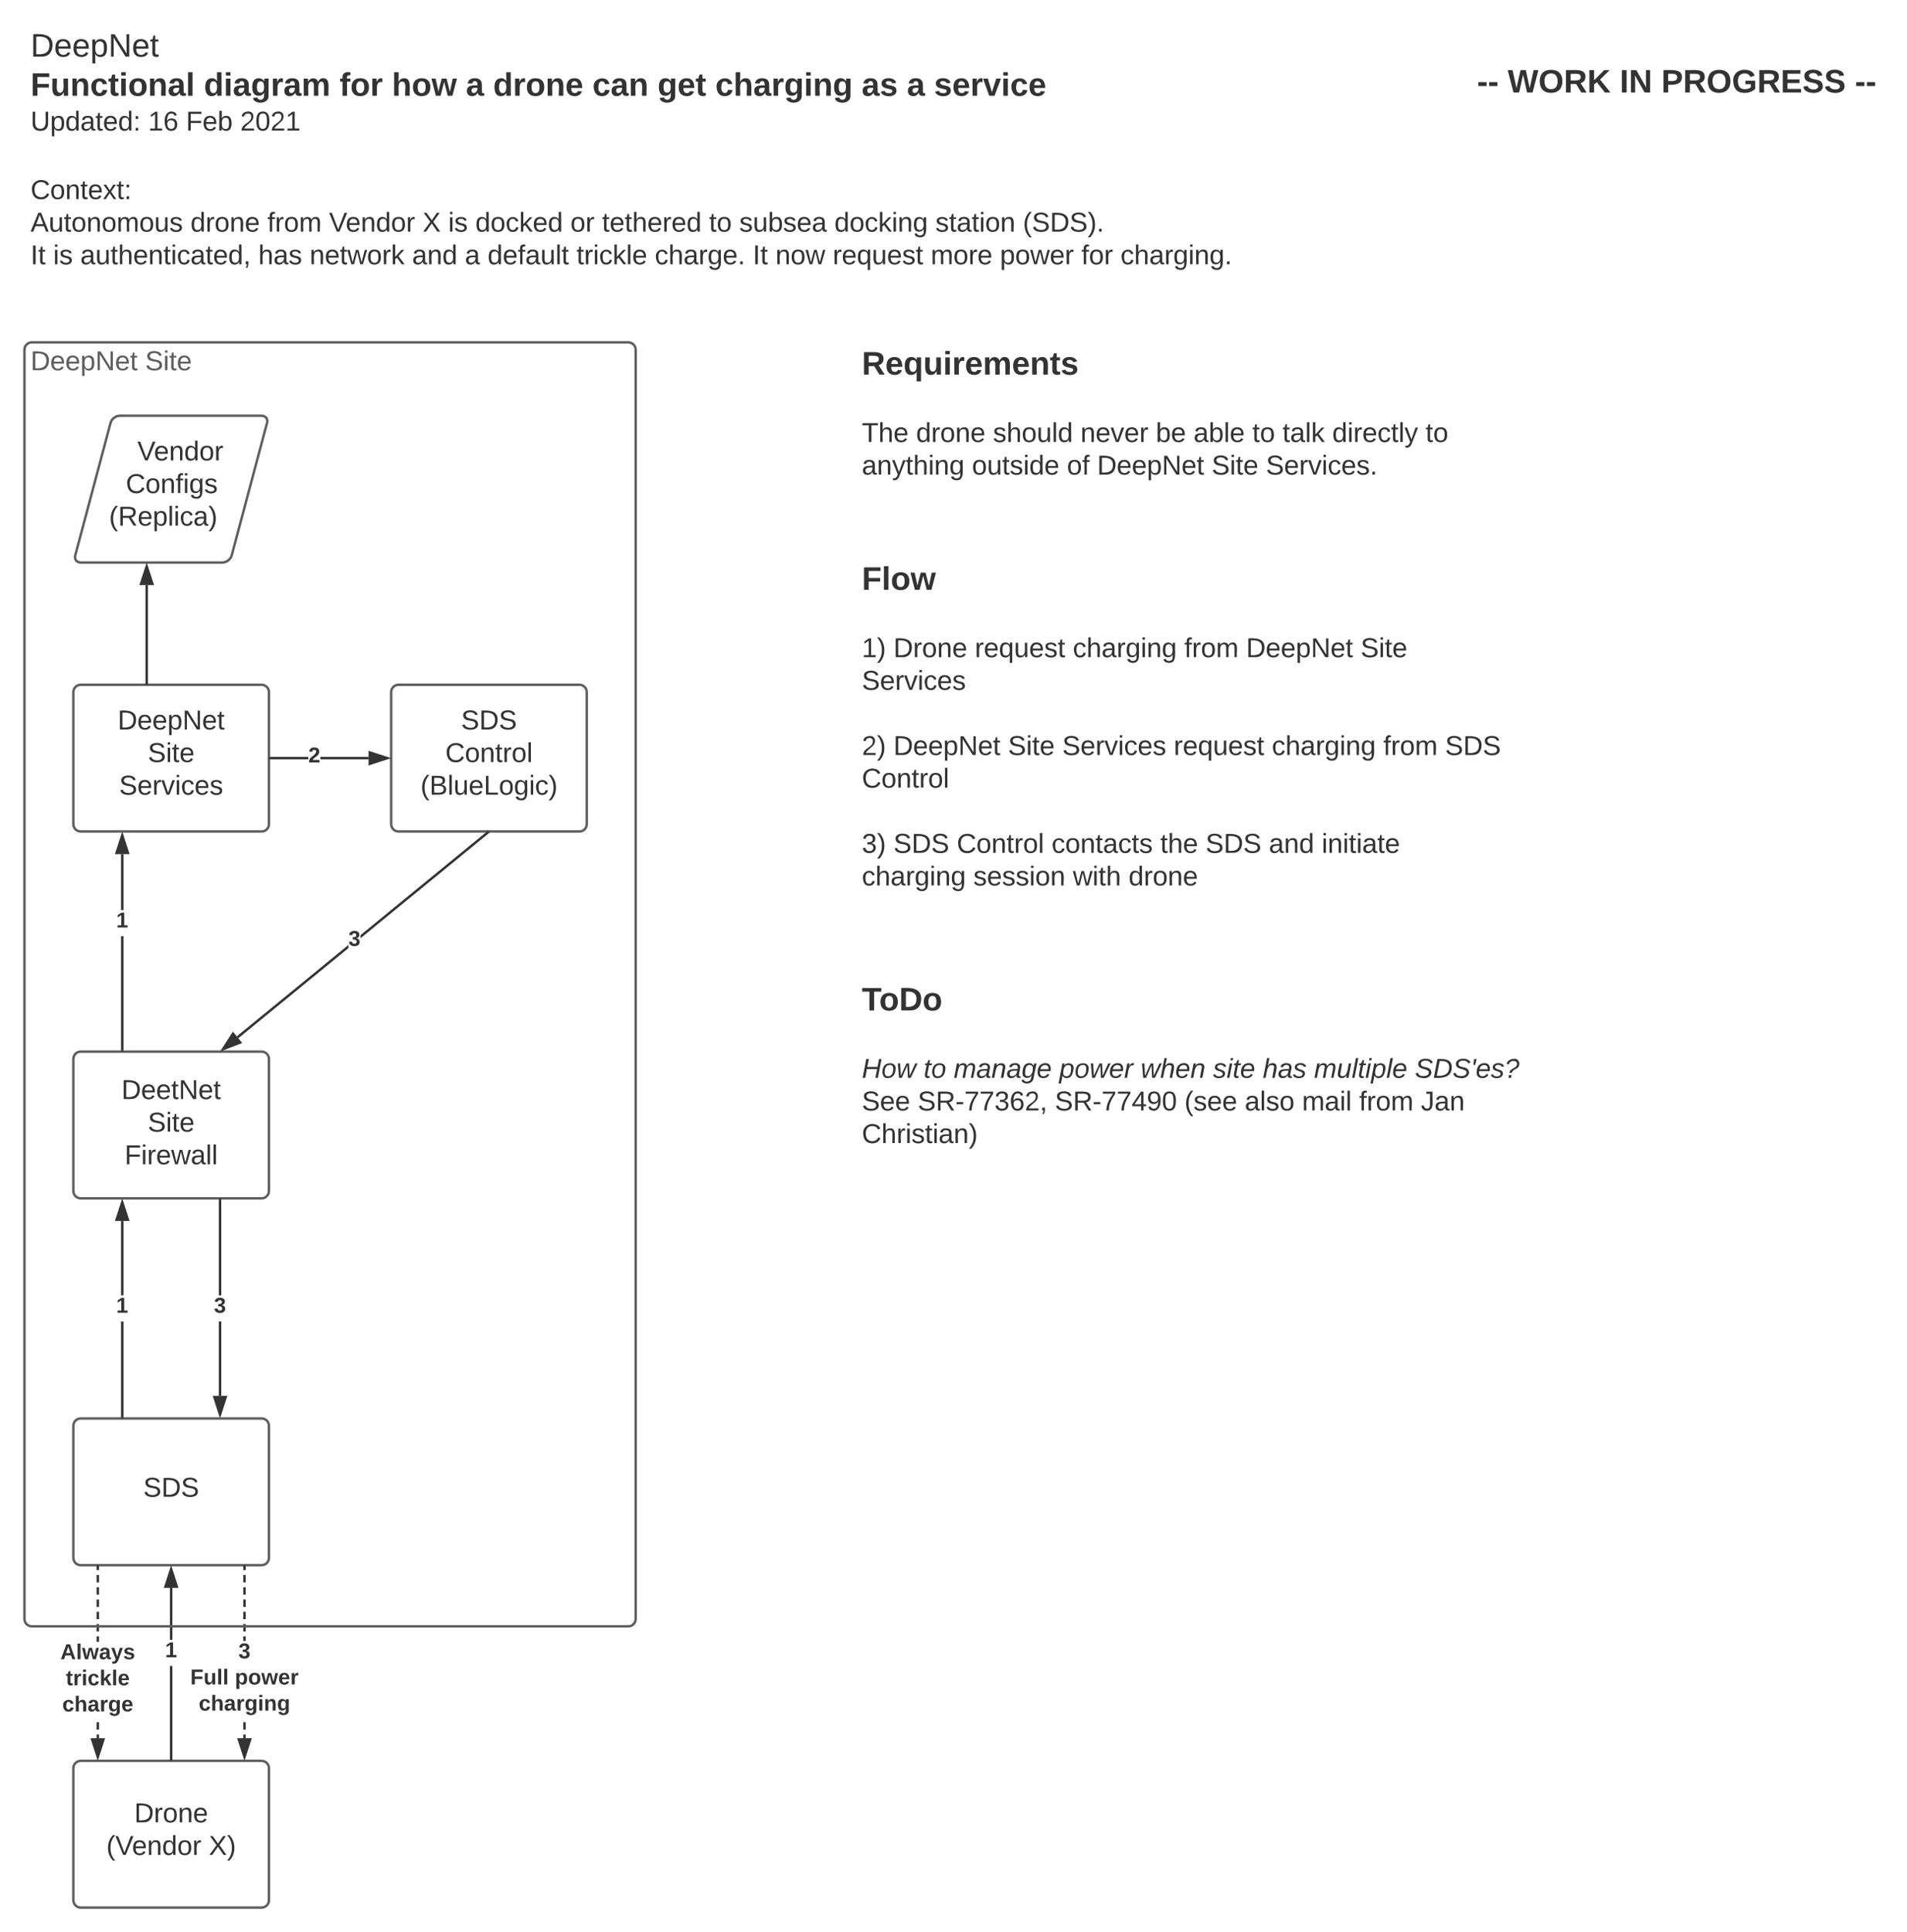 <svg xmlns="http://www.w3.org/2000/svg" xmlns:xlink="http://www.w3.org/1999/xlink" xmlns:lucid="lucid" width="1560" height="1580"><g transform="translate(5.684341886080802e-14 0)" lucid:page-tab-id="V91.WqiDxUCy"><path d="M0 0h1870.87v2581.67H0z" fill="#fff"/><path d="M20 26c0-3.3 2.7-6 6-6h1188c3.3 0 6 2.7 6 6v120.67c0 3.3-2.7 6-6 6H26c-3.3 0-6-2.7-6-6z" stroke="#000" stroke-opacity="0" stroke-width="3" fill="#fff" fill-opacity="0"/><use xlink:href="#a" transform="matrix(1,0,0,1,25,25) translate(0 21.333)"/><use xlink:href="#b" transform="matrix(1,0,0,1,25,25) translate(0 53.333)"/><use xlink:href="#c" transform="matrix(1,0,0,1,25,25) translate(141.778 53.333)"/><use xlink:href="#d" transform="matrix(1,0,0,1,25,25) translate(252.741 53.333)"/><use xlink:href="#e" transform="matrix(1,0,0,1,25,25) translate(295.556 53.333)"/><use xlink:href="#f" transform="matrix(1,0,0,1,25,25) translate(356.148 53.333)"/><use xlink:href="#g" transform="matrix(1,0,0,1,25,25) translate(378.37 53.333)"/><use xlink:href="#h" transform="matrix(1,0,0,1,25,25) translate(459.63 53.333)"/><use xlink:href="#i" transform="matrix(1,0,0,1,25,25) translate(512.889 53.333)"/><use xlink:href="#j" transform="matrix(1,0,0,1,25,25) translate(560.148 53.333)"/><use xlink:href="#k" transform="matrix(1,0,0,1,25,25) translate(679.852 53.333)"/><use xlink:href="#f" transform="matrix(1,0,0,1,25,25) translate(716.889 53.333)"/><use xlink:href="#l" transform="matrix(1,0,0,1,25,25) translate(739.111 53.333)"/><use xlink:href="#m" transform="matrix(1,0,0,1,25,25) translate(0 81.778)"/><use xlink:href="#n" transform="matrix(1,0,0,1,25,25) translate(96.235 81.778)"/><use xlink:href="#o" transform="matrix(1,0,0,1,25,25) translate(127.099 81.778)"/><use xlink:href="#p" transform="matrix(1,0,0,1,25,25) translate(171.481 81.778)"/><g class="lucid-layer" lucid:layer-id="V91.ipejSHmP" display="block"><path d="M20 146c0-3.3 2.7-6 6-6h1008c3.3 0 6 2.7 6 6v101.23c0 3.3-2.7 6-6 6H26c-3.3 0-6-2.7-6-6z" stroke="#000" stroke-opacity="0" stroke-width="2" fill="#fff" fill-opacity="0"/><use xlink:href="#q" transform="matrix(1,0,0,1,25,145) translate(0 17.778)"/><use xlink:href="#r" transform="matrix(1,0,0,1,25,145) translate(0 44.444)"/><use xlink:href="#s" transform="matrix(1,0,0,1,25,145) translate(130.802 44.444)"/><use xlink:href="#t" transform="matrix(1,0,0,1,25,145) translate(193.704 44.444)"/><use xlink:href="#u" transform="matrix(1,0,0,1,25,145) translate(244.198 44.444)"/><use xlink:href="#v" transform="matrix(1,0,0,1,25,145) translate(320.679 44.444)"/><use xlink:href="#w" transform="matrix(1,0,0,1,25,145) translate(341.667 44.444)"/><use xlink:href="#x" transform="matrix(1,0,0,1,25,145) translate(363.827 44.444)"/><use xlink:href="#y" transform="matrix(1,0,0,1,25,145) translate(441.605 44.444)"/><use xlink:href="#z" transform="matrix(1,0,0,1,25,145) translate(467.469 44.444)"/><use xlink:href="#A" transform="matrix(1,0,0,1,25,145) translate(555.062 44.444)"/><use xlink:href="#B" transform="matrix(1,0,0,1,25,145) translate(579.753 44.444)"/><use xlink:href="#C" transform="matrix(1,0,0,1,25,145) translate(657.531 44.444)"/><use xlink:href="#D" transform="matrix(1,0,0,1,25,145) translate(740.185 44.444)"/><use xlink:href="#E" transform="matrix(1,0,0,1,25,145) translate(811.728 44.444)"/><use xlink:href="#F" transform="matrix(1,0,0,1,25,145) translate(0 71.111)"/><use xlink:href="#w" transform="matrix(1,0,0,1,25,145) translate(18.519 71.111)"/><use xlink:href="#G" transform="matrix(1,0,0,1,25,145) translate(40.679 71.111)"/><use xlink:href="#H" transform="matrix(1,0,0,1,25,145) translate(186.296 71.111)"/><use xlink:href="#I" transform="matrix(1,0,0,1,25,145) translate(228.272 71.111)"/><use xlink:href="#J" transform="matrix(1,0,0,1,25,145) translate(312.099 71.111)"/><use xlink:href="#K" transform="matrix(1,0,0,1,25,145) translate(355.309 71.111)"/><use xlink:href="#L" transform="matrix(1,0,0,1,25,145) translate(373.827 71.111)"/><use xlink:href="#M" transform="matrix(1,0,0,1,25,145) translate(446.605 71.111)"/><use xlink:href="#N" transform="matrix(1,0,0,1,25,145) translate(510.617 71.111)"/><use xlink:href="#O" transform="matrix(1,0,0,1,25,145) translate(590.802 71.111)"/><use xlink:href="#P" transform="matrix(1,0,0,1,25,145) translate(609.321 71.111)"/><use xlink:href="#Q" transform="matrix(1,0,0,1,25,145) translate(656.173 71.111)"/><use xlink:href="#R" transform="matrix(1,0,0,1,25,145) translate(736.358 71.111)"/><use xlink:href="#S" transform="matrix(1,0,0,1,25,145) translate(793.025 71.111)"/><use xlink:href="#T" transform="matrix(1,0,0,1,25,145) translate(859.568 71.111)"/><use xlink:href="#U" transform="matrix(1,0,0,1,25,145) translate(891.605 71.111)"/><use xlink:href="#V" transform="matrix(1,0,0,1,25,145) translate(0 97.778)"/><use xlink:href="#W" transform="matrix(1,0,0,1,25,145) translate(0 124.444)"/></g><g class="lucid-layer" lucid:layer-id="V91.Ec36f4Db" display="block"><path d="M60 1446c0-3.3 2.7-6 6-6h148c3.3 0 6 2.7 6 6v108c0 3.3-2.7 6-6 6H66c-3.3 0-6-2.7-6-6z" stroke="#5e5e5e" stroke-width="2" fill="#fff"/><use xlink:href="#X" transform="matrix(1,0,0,1,65,1445) translate(44.815 45.278)"/><use xlink:href="#Y" transform="matrix(1,0,0,1,65,1445) translate(22.006 71.944)"/><use xlink:href="#Z" transform="matrix(1,0,0,1,65,1445) translate(105.833 71.944)"/><path d="M60 1166c0-3.3 2.7-6 6-6h148c3.3 0 6 2.7 6 6v108c0 3.3-2.7 6-6 6H66c-3.3 0-6-2.7-6-6z" stroke="#5e5e5e" stroke-width="2" fill="#fff"/><use xlink:href="#aa" transform="matrix(1,0,0,1,65,1165) translate(52.191 59.028)"/><path d="M60 866c0-3.3 2.7-6 6-6h148c3.3 0 6 2.7 6 6v108c0 3.3-2.7 6-6 6H66c-3.3 0-6-2.7-6-6z" stroke="#5e5e5e" stroke-width="2" fill="#fff"/><use xlink:href="#ab" transform="matrix(1,0,0,1,72,872) translate(27.321 26.778)"/><use xlink:href="#ac" transform="matrix(1,0,0,1,72,872) translate(48.895 53.444)"/><use xlink:href="#ad" transform="matrix(1,0,0,1,72,872) translate(29.914 80.111)"/><path d="M320 566c0-3.3 2.7-6 6-6h148c3.3 0 6 2.7 6 6v108c0 3.3-2.7 6-6 6H326c-3.3 0-6-2.7-6-6z" stroke="#5e5e5e" stroke-width="2" fill="#fff"/><use xlink:href="#ae" transform="matrix(1,0,0,1,325,565) translate(52.191 31.528)"/><use xlink:href="#af" transform="matrix(1,0,0,1,325,565) translate(39.29 58.194)"/><use xlink:href="#ag" transform="matrix(1,0,0,1,325,565) translate(18.951 84.861)"/><path d="M90.45 345.8c.86-3.2 4.24-5.8 7.55-5.8h116c3.3 0 5.3 2.6 4.45 5.8l-28.9 108.4c-.86 3.2-4.24 5.8-7.55 5.8H66c-3.3 0-5.3-2.6-4.45-5.8z" stroke="#5e5e5e" stroke-width="2" fill="#fff"/><g><use xlink:href="#ah" transform="matrix(1,0,0,1,65,345) translate(47.351 31.528)"/><use xlink:href="#ai" transform="matrix(1,0,0,1,65,345) translate(37.912 58.194)"/><use xlink:href="#aj" transform="matrix(1,0,0,1,65,345) translate(24.215 84.861)"/></g><path d="M60 566c0-3.3 2.7-6 6-6h148c3.3 0 6 2.7 6 6v108c0 3.3-2.7 6-6 6H66c-3.3 0-6-2.7-6-6z" stroke="#5e5e5e" stroke-width="2" fill="#fff"/><g><use xlink:href="#ak" transform="matrix(1,0,0,1,65,565) translate(31.235 31.528)"/><use xlink:href="#ac" transform="matrix(1,0,0,1,65,565) translate(55.895 58.194)"/><use xlink:href="#al" transform="matrix(1,0,0,1,65,565) translate(32.469 84.861)"/></g></g><g class="lucid-layer" lucid:layer-id="V91.qq4hzNoR" display="block"><path d="M700 286c0-3.3 2.7-6 6-6h528c3.3 0 6 2.7 6 6v472.67c0 3.3-2.7 6-6 6H706c-3.3 0-6-2.7-6-6z" stroke="#000" stroke-opacity="0" stroke-width="2" fill="#fff" fill-opacity="0"/><use xlink:href="#am" transform="matrix(1,0,0,1,705,285) translate(0 21.333)"/><use xlink:href="#an" transform="matrix(1,0,0,1,705,285) translate(0 49.778)"/><use xlink:href="#ao" transform="matrix(1,0,0,1,705,285) translate(0 76.444)"/><use xlink:href="#s" transform="matrix(1,0,0,1,705,285) translate(44.383 76.444)"/><use xlink:href="#ap" transform="matrix(1,0,0,1,705,285) translate(107.284 76.444)"/><use xlink:href="#aq" transform="matrix(1,0,0,1,705,285) translate(178.827 76.444)"/><use xlink:href="#ar" transform="matrix(1,0,0,1,705,285) translate(240.494 76.444)"/><use xlink:href="#as" transform="matrix(1,0,0,1,705,285) translate(271.358 76.444)"/><use xlink:href="#A" transform="matrix(1,0,0,1,705,285) translate(319.444 76.444)"/><use xlink:href="#at" transform="matrix(1,0,0,1,705,285) translate(344.136 76.444)"/><use xlink:href="#au" transform="matrix(1,0,0,1,705,285) translate(384.815 76.444)"/><use xlink:href="#av" transform="matrix(1,0,0,1,705,285) translate(461.173 76.444)"/><use xlink:href="#aw" transform="matrix(1,0,0,1,705,285) translate(0 103.111)"/><use xlink:href="#ax" transform="matrix(1,0,0,1,705,285) translate(90.062 103.111)"/><use xlink:href="#ay" transform="matrix(1,0,0,1,705,285) translate(167.778 103.111)"/><use xlink:href="#az" transform="matrix(1,0,0,1,705,285) translate(192.469 103.111)"/><use xlink:href="#aA" transform="matrix(1,0,0,1,705,285) translate(286.173 103.111)"/><use xlink:href="#aB" transform="matrix(1,0,0,1,705,285) translate(330.556 103.111)"/><use xlink:href="#aC" transform="matrix(1,0,0,1,705,285) translate(0 133.333)"/><use xlink:href="#aC" transform="matrix(1,0,0,1,705,285) translate(0 165.333)"/><use xlink:href="#aD" transform="matrix(1,0,0,1,705,285) translate(0 197.333)"/><use xlink:href="#aE" transform="matrix(1,0,0,1,705,285) translate(0 225.778)"/><use xlink:href="#aF" transform="matrix(1,0,0,1,705,285) translate(0 252.444)"/><use xlink:href="#aG" transform="matrix(1,0,0,1,705,285) translate(25.864 252.444)"/><use xlink:href="#aH" transform="matrix(1,0,0,1,705,285) translate(92.407 252.444)"/><use xlink:href="#aI" transform="matrix(1,0,0,1,705,285) translate(172.593 252.444)"/><use xlink:href="#aJ" transform="matrix(1,0,0,1,705,285) translate(263.827 252.444)"/><use xlink:href="#aK" transform="matrix(1,0,0,1,705,285) translate(314.321 252.444)"/><use xlink:href="#aL" transform="matrix(1,0,0,1,705,285) translate(408.025 252.444)"/><use xlink:href="#aM" transform="matrix(1,0,0,1,705,285) translate(0 279.111)"/><use xlink:href="#aE" transform="matrix(1,0,0,1,705,285) translate(0 305.778)"/><use xlink:href="#aN" transform="matrix(1,0,0,1,705,285) translate(0 332.444)"/><use xlink:href="#aK" transform="matrix(1,0,0,1,705,285) translate(25.864 332.444)"/><use xlink:href="#aO" transform="matrix(1,0,0,1,705,285) translate(119.568 332.444)"/><use xlink:href="#aP" transform="matrix(1,0,0,1,705,285) translate(163.951 332.444)"/><use xlink:href="#aH" transform="matrix(1,0,0,1,705,285) translate(255.185 332.444)"/><use xlink:href="#aI" transform="matrix(1,0,0,1,705,285) translate(335.37 332.444)"/><use xlink:href="#aJ" transform="matrix(1,0,0,1,705,285) translate(426.605 332.444)"/><use xlink:href="#aQ" transform="matrix(1,0,0,1,705,285) translate(477.099 332.444)"/><use xlink:href="#aR" transform="matrix(1,0,0,1,705,285) translate(0 359.111)"/><use xlink:href="#aE" transform="matrix(1,0,0,1,705,285) translate(0 385.778)"/><use xlink:href="#aS" transform="matrix(1,0,0,1,705,285) translate(0 412.444)"/><use xlink:href="#aT" transform="matrix(1,0,0,1,705,285) translate(25.864 412.444)"/><use xlink:href="#aU" transform="matrix(1,0,0,1,705,285) translate(77.654 412.444)"/><use xlink:href="#aV" transform="matrix(1,0,0,1,705,285) translate(155.247 412.444)"/><use xlink:href="#aW" transform="matrix(1,0,0,1,705,285) translate(244.136 412.444)"/><use xlink:href="#aT" transform="matrix(1,0,0,1,705,285) translate(281.173 412.444)"/><use xlink:href="#aX" transform="matrix(1,0,0,1,705,285) translate(332.963 412.444)"/><use xlink:href="#aY" transform="matrix(1,0,0,1,705,285) translate(376.173 412.444)"/><use xlink:href="#aI" transform="matrix(1,0,0,1,705,285) translate(0 439.111)"/><use xlink:href="#aZ" transform="matrix(1,0,0,1,705,285) translate(91.235 439.111)"/><use xlink:href="#ba" transform="matrix(1,0,0,1,705,285) translate(172.654 439.111)"/><use xlink:href="#bb" transform="matrix(1,0,0,1,705,285) translate(218.21 439.111)"/><use xlink:href="#bc" transform="matrix(1,0,0,1,705,285) translate(0 465.778)"/></g><g class="lucid-layer" lucid:layer-id="oI2.9xneXC8Y" display="block"><path d="M141 1439h-2v-76.6h2zm0-97.93h-2v-42.57h2z" fill="#333"/><path d="M141 1440h-2v-1.03h2zM144.64 1297.5h-9.28l4.64-14.26z" fill="#333"/><path d="M146 1298.5h-12l6-18.5zm-9.26-2h6.52l-3.26-10.03z" fill="#333"/><use xlink:href="#bd" transform="matrix(1,0,0,1,135.062,1341.065) translate(0 14.222)"/><path d="M101 1159h-2v-78.33h2zm0-99.67h-2V998.5h2z" fill="#333"/><path d="M101 1160h-2v-1.03h2zM104.64 997.5h-9.28l4.64-14.26z" fill="#333"/><path d="M106 998.5H94l6-18.5zm-9.26-2h6.52L100 986.47z" fill="#333"/><use xlink:href="#bd" transform="matrix(1,0,0,1,95.062,1059.333) translate(0 14.222)"/><path d="M101 859h-2v-93.4h2zm0-114.73h-2V698.5h2z" fill="#333"/><path d="M101 860h-2v-1.03h2zM104.64 697.5h-9.28l4.64-14.26z" fill="#333"/><path d="M106 698.5H94l6-18.5zm-9.26-2h6.52L100 686.47z" fill="#333"/><use xlink:href="#bd" transform="matrix(1,0,0,1,95.062,744.268) translate(0 14.222)"/><path d="M252.2 621H221v-2h31.2zm49.3 0h-39.42v-2h39.42z" fill="#333"/><path d="M221.03 621H220v-2h1.03zM316.76 620l-14.26 4.64v-9.28z" fill="#333"/><path d="M320 620l-18.5 6v-12zm-16.5 3.26l10.03-3.26-10.03-3.26z" fill="#333"/><use xlink:href="#be" transform="matrix(1,0,0,1,252.207,609.333) translate(0 14.222)"/><path d="M285.06 775.33l-90.1 73.73-1.27-1.55 91.36-74.75zm114.8-93.92l-104.92 85.85v-2.58l103.65-84.8z" fill="#333"/><path d="M400.63 680.78l-.8.65-1.26-1.55.8-.65zM196.48 852.5l-13.98 5.45 8.1-12.62z" fill="#333"/><path d="M198.13 852.94L180 860l10.5-16.37zM185 855.9l9.84-3.83-4.13-5.04z" fill="#333"/><use xlink:href="#bf" transform="matrix(1,0,0,1,285.06,759.335) translate(0 14.222)"/><path d="M181 1141.5h-2v-60.83h2zm0-82.17h-2V981h2z" fill="#333"/><path d="M181 981.03h-2V980h2zM180 1156.76l-4.64-14.26h9.28z" fill="#333"/><path d="M180 1160l-6-18.5h12zm-3.26-16.5l3.26 10.03 3.26-10.03z" fill="#333"/><use xlink:href="#bf" transform="matrix(1,0,0,1,175.062,1059.333) translate(0 14.222)"/><path d="M201 1421.5h-2v-3h2zm0-7.03h-2v-6.02h2zm0-72.5h-2v-3.77h2zm0-7.78h-2v-6.03h2zm0-10.05h-2v-6.02h2zm0-10.03h-2v-6.02h2zm0-10.04h-2v-6.02h2zm0-10.03h-2v-6.03h2zm0-10.04h-2v-3h2z" fill="#333"/><path d="M201 1281.03h-2V1280h2zM200 1436.76l-4.64-14.26h9.28z" fill="#333"/><path d="M200 1440l-6-18.5h12zm-3.26-16.5l3.26 10.03 3.26-10.03z" fill="#333"/><use xlink:href="#bg" transform="matrix(1,0,0,1,155.654,1341.978) translate(39.412 14.222)"/><use xlink:href="#bh" transform="matrix(1,0,0,1,155.654,1341.978) translate(0.005 35.556)"/><use xlink:href="#bi" transform="matrix(1,0,0,1,155.654,1341.978) translate(36.449 35.556)"/><use xlink:href="#bj" transform="matrix(1,0,0,1,155.654,1341.978) translate(6.919 56.889)"/><path d="M81 1421.5h-2v-3h2zm0-7.03h-2v-6.02h2zm0-71.8h-2v-4.47h2zm0-8.48h-2v-6.03h2zm0-10.05h-2v-6.02h2zm0-10.03h-2v-6.02h2zm0-10.04h-2v-6.02h2zm0-10.03h-2v-6.03h2zm0-10.04h-2v-3h2z" fill="#333"/><path d="M81 1281.03h-2V1280h2zM80 1436.76l-4.64-14.26h9.28z" fill="#333"/><path d="M80 1440l-6-18.5h12zm-3.26-16.5l3.26 10.03 3.26-10.03z" fill="#333"/><use xlink:href="#bk" transform="matrix(1,0,0,1,49.407,1342.667) translate(0.005 14.222)"/><use xlink:href="#bl" transform="matrix(1,0,0,1,49.407,1342.667) translate(4.449 35.556)"/><use xlink:href="#bm" transform="matrix(1,0,0,1,49.407,1342.667) translate(1.511 56.889)"/><path d="M120 559v-80.5M120 558.97V560" stroke="#333" stroke-width="2" fill="none"/><path d="M120 463.24l4.64 14.26h-9.28z" stroke="#333" stroke-width="2" fill="#333"/></g><g class="lucid-layer" lucid:layer-id="V91.z9CWRhbi" display="block"><path d="M20 286c0-3.3 2.7-6 6-6h488c3.3 0 6 2.7 6 6v1038c0 3.3-2.7 6-6 6H26c-3.3 0-6-2.7-6-6z" stroke="#5e5e5e" stroke-width="2" fill-opacity="0"/><path d="M20 286c0-3.3 2.7-6 6-6h148c3.3 0 6 2.7 6 6v28c0 3.3-2.7 6-6 6H26c-3.3 0-6-2.7-6-6z" stroke="#000" stroke-opacity="0" stroke-width="2" fill="#fff" fill-opacity="0"/><use xlink:href="#bn" transform="matrix(1,0,0,1,25,285) translate(0 17.778)"/><use xlink:href="#bo" transform="matrix(1,0,0,1,25,285) translate(93.704 17.778)"/></g><g class="lucid-layer" lucid:layer-id="qfhagRdeb8iK" display="block"><path d="M700 806c0-3.3 2.7-6 6-6h548c3.3 0 6 2.7 6 6v148c0 3.3-2.7 6-6 6H706c-3.3 0-6-2.7-6-6z" stroke="#000" stroke-opacity="0" stroke-width="2" fill="#fff" fill-opacity="0"/><use xlink:href="#bp" transform="matrix(1,0,0,1,705,805) translate(0 21.333)"/><use xlink:href="#bq" transform="matrix(1,0,0,1,705,805) translate(0 49.778)"/><use xlink:href="#br" transform="matrix(1,0,0,1,705,805) translate(0 76.444)"/><use xlink:href="#bs" transform="matrix(1,0,0,1,705,805) translate(50.494 76.444)"/><use xlink:href="#bt" transform="matrix(1,0,0,1,705,805) translate(75.185 76.444)"/><use xlink:href="#bu" transform="matrix(1,0,0,1,705,805) translate(161.543 76.444)"/><use xlink:href="#bv" transform="matrix(1,0,0,1,705,805) translate(228.086 76.444)"/><use xlink:href="#bw" transform="matrix(1,0,0,1,705,805) translate(287.284 76.444)"/><use xlink:href="#bx" transform="matrix(1,0,0,1,705,805) translate(327.963 76.444)"/><use xlink:href="#by" transform="matrix(1,0,0,1,705,805) translate(369.938 76.444)"/><use xlink:href="#bz" transform="matrix(1,0,0,1,705,805) translate(452.407 76.444)"/><use xlink:href="#bA" transform="matrix(1,0,0,1,705,805) translate(0 103.111)"/><use xlink:href="#bB" transform="matrix(1,0,0,1,705,805) translate(45.679 103.111)"/><use xlink:href="#bC" transform="matrix(1,0,0,1,705,805) translate(157.901 103.111)"/><use xlink:href="#bD" transform="matrix(1,0,0,1,705,805) translate(263.951 103.111)"/><use xlink:href="#bE" transform="matrix(1,0,0,1,705,805) translate(313.272 103.111)"/><use xlink:href="#bF" transform="matrix(1,0,0,1,705,805) translate(360.123 103.111)"/><use xlink:href="#aJ" transform="matrix(1,0,0,1,705,805) translate(406.852 103.111)"/><use xlink:href="#bG" transform="matrix(1,0,0,1,705,805) translate(457.346 103.111)"/><use xlink:href="#bH" transform="matrix(1,0,0,1,705,805) translate(0 129.778)"/></g><g class="lucid-layer" lucid:layer-id="MsAjRDgG9qvl" display="block"><path d="M1200 55.33c0-3.3 2.7-6 6-6h328c3.3 0 6 2.7 6 6v62c0 3.32-2.7 6-6 6h-328c-3.3 0-6-2.68-6-6z" stroke="#000" stroke-opacity="0" stroke-width="2" fill="#fff" fill-opacity="0"/><use xlink:href="#bI" transform="matrix(1,0,0,1,1205,54.333) translate(3.333 21.333)"/><use xlink:href="#bJ" transform="matrix(1,0,0,1,1205,54.333) translate(28.37 21.333)"/><use xlink:href="#bK" transform="matrix(1,0,0,1,1205,54.333) translate(120 21.333)"/><use xlink:href="#bL" transform="matrix(1,0,0,1,1205,54.333) translate(154 21.333)"/><use xlink:href="#bM" transform="matrix(1,0,0,1,1205,54.333) translate(312.37 21.333)"/></g><defs><path fill="#333" d="M30-248c118-7 216 8 213 122C240-48 200 0 122 0H30v-248zM63-27c89 8 146-16 146-99s-60-101-146-95v194" id="bN"/><path fill="#333" d="M100-194c63 0 86 42 84 106H49c0 40 14 67 53 68 26 1 43-12 49-29l28 8c-11 28-37 45-77 45C44 4 14-33 15-96c1-61 26-98 85-98zm52 81c6-60-76-77-97-28-3 7-6 17-6 28h103" id="bO"/><path fill="#333" d="M115-194c55 1 70 41 70 98S169 2 115 4C84 4 66-9 55-30l1 105H24l-1-265h31l2 30c10-21 28-34 59-34zm-8 174c40 0 45-34 45-75s-6-73-45-74c-42 0-51 32-51 76 0 43 10 73 51 73" id="bP"/><path fill="#333" d="M190 0L58-211 59 0H30v-248h39L202-35l-2-213h31V0h-41" id="bQ"/><path fill="#333" d="M59-47c-2 24 18 29 38 22v24C64 9 27 4 27-40v-127H5v-23h24l9-43h21v43h35v23H59v120" id="bR"/><g id="a"><use transform="matrix(0.074,0,0,0.074,0,0)" xlink:href="#bN"/><use transform="matrix(0.074,0,0,0.074,19.185,0)" xlink:href="#bO"/><use transform="matrix(0.074,0,0,0.074,34,0)" xlink:href="#bO"/><use transform="matrix(0.074,0,0,0.074,48.815,0)" xlink:href="#bP"/><use transform="matrix(0.074,0,0,0.074,63.63,0)" xlink:href="#bQ"/><use transform="matrix(0.074,0,0,0.074,82.815,0)" xlink:href="#bO"/><use transform="matrix(0.074,0,0,0.074,97.63,0)" xlink:href="#bR"/></g><path fill="#333" d="M76-208v77h127v40H76V0H24v-248h183v40H76" id="bS"/><path fill="#333" d="M85 4C-2 5 27-109 22-190h50c7 57-23 150 33 157 60-5 35-97 40-157h50l1 190h-47c-2-12 1-28-3-38-12 25-28 42-61 42" id="bT"/><path fill="#333" d="M135-194c87-1 58 113 63 194h-50c-7-57 23-157-34-157-59 0-34 97-39 157H25l-1-190h47c2 12-1 28 3 38 12-26 28-41 61-42" id="bU"/><path fill="#333" d="M190-63c-7 42-38 67-86 67-59 0-84-38-90-98-12-110 154-137 174-36l-49 2c-2-19-15-32-35-32-30 0-35 28-38 64-6 74 65 87 74 30" id="bV"/><path fill="#333" d="M115-3C79 11 28 4 28-45v-112H4v-33h27l15-45h31v45h36v33H77v99c-1 23 16 31 38 25v30" id="bW"/><path fill="#333" d="M25-224v-37h50v37H25zM25 0v-190h50V0H25" id="bX"/><path fill="#333" d="M110-194c64 0 96 36 96 99 0 64-35 99-97 99-61 0-95-36-95-99 0-62 34-99 96-99zm-1 164c35 0 45-28 45-65 0-40-10-65-43-65-34 0-45 26-45 65 0 36 10 65 43 65" id="bY"/><path fill="#333" d="M133-34C117-15 103 5 69 4 32 3 11-16 11-54c-1-60 55-63 116-61 1-26-3-47-28-47-18 1-26 9-28 27l-52-2c7-38 36-58 82-57s74 22 75 68l1 82c-1 14 12 18 25 15v27c-30 8-71 5-69-32zm-48 3c29 0 43-24 42-57-32 0-66-3-65 30 0 17 8 27 23 27" id="bZ"/><path fill="#333" d="M25 0v-261h50V0H25" id="ca"/><g id="b"><use transform="matrix(0.074,0,0,0.074,0,0)" xlink:href="#bS"/><use transform="matrix(0.074,0,0,0.074,16.222,0)" xlink:href="#bT"/><use transform="matrix(0.074,0,0,0.074,32.444,0)" xlink:href="#bU"/><use transform="matrix(0.074,0,0,0.074,48.667,0)" xlink:href="#bV"/><use transform="matrix(0.074,0,0,0.074,63.481,0)" xlink:href="#bW"/><use transform="matrix(0.074,0,0,0.074,72.296,0)" xlink:href="#bX"/><use transform="matrix(0.074,0,0,0.074,79.704,0)" xlink:href="#bY"/><use transform="matrix(0.074,0,0,0.074,95.926,0)" xlink:href="#bU"/><use transform="matrix(0.074,0,0,0.074,112.148,0)" xlink:href="#bZ"/><use transform="matrix(0.074,0,0,0.074,126.963,0)" xlink:href="#ca"/></g><path fill="#333" d="M88-194c31-1 46 15 58 34l-1-101h50l1 261h-48c-2-10 0-23-3-31C134-8 116 4 84 4 32 4 16-41 15-95c0-56 19-97 73-99zm17 164c33 0 40-30 41-66 1-37-9-64-41-64s-38 30-39 65c0 43 13 65 39 65" id="cb"/><path fill="#333" d="M195-6C206 82 75 100 31 46c-4-6-6-13-8-21l49-6c3 16 16 24 34 25 40 0 42-37 40-79-11 22-30 35-61 35-53 0-70-43-70-97 0-56 18-96 73-97 30 0 46 14 59 34l2-30h47zm-90-29c32 0 41-27 41-63 0-35-9-62-40-62-32 0-39 29-40 63 0 36 9 62 39 62" id="cc"/><path fill="#333" d="M135-150c-39-12-60 13-60 57V0H25l-1-190h47c2 13-1 29 3 40 6-28 27-53 61-41v41" id="cd"/><path fill="#333" d="M220-157c-53 9-28 100-34 157h-49v-107c1-27-5-49-29-50C55-147 81-57 75 0H25l-1-190h47c2 12-1 28 3 38 10-53 101-56 108 0 13-22 24-43 59-42 82 1 51 116 57 194h-49v-107c-1-25-5-48-29-50" id="ce"/><g id="c"><use transform="matrix(0.074,0,0,0.074,0,0)" xlink:href="#cb"/><use transform="matrix(0.074,0,0,0.074,16.222,0)" xlink:href="#bX"/><use transform="matrix(0.074,0,0,0.074,23.63,0)" xlink:href="#bZ"/><use transform="matrix(0.074,0,0,0.074,38.444,0)" xlink:href="#cc"/><use transform="matrix(0.074,0,0,0.074,54.667,0)" xlink:href="#cd"/><use transform="matrix(0.074,0,0,0.074,65.037,0)" xlink:href="#bZ"/><use transform="matrix(0.074,0,0,0.074,79.852,0)" xlink:href="#ce"/></g><path fill="#333" d="M121-226c-27-7-43 5-38 36h38v33H83V0H34v-157H6v-33h28c-9-59 32-81 87-68v32" id="cf"/><g id="d"><use transform="matrix(0.074,0,0,0.074,0,0)" xlink:href="#cf"/><use transform="matrix(0.074,0,0,0.074,8.815,0)" xlink:href="#bY"/><use transform="matrix(0.074,0,0,0.074,25.037,0)" xlink:href="#cd"/></g><path fill="#333" d="M114-157C55-157 80-60 75 0H25v-261h50l-1 109c12-26 28-41 61-42 86-1 58 113 63 194h-50c-7-57 23-157-34-157" id="cg"/><path fill="#333" d="M231 0h-52l-39-155L100 0H48L-1-190h46L77-45c9-52 24-97 36-145h53l37 145 32-145h46" id="ch"/><g id="e"><use transform="matrix(0.074,0,0,0.074,0,0)" xlink:href="#cg"/><use transform="matrix(0.074,0,0,0.074,16.222,0)" xlink:href="#bY"/><use transform="matrix(0.074,0,0,0.074,32.444,0)" xlink:href="#ch"/></g><use transform="matrix(0.074,0,0,0.074,0,0)" xlink:href="#bZ" id="f"/><path fill="#333" d="M185-48c-13 30-37 53-82 52C43 2 14-33 14-96s30-98 90-98c62 0 83 45 84 108H66c0 31 8 55 39 56 18 0 30-7 34-22zm-45-69c5-46-57-63-70-21-2 6-4 13-4 21h74" id="ci"/><g id="g"><use transform="matrix(0.074,0,0,0.074,0,0)" xlink:href="#cb"/><use transform="matrix(0.074,0,0,0.074,16.222,0)" xlink:href="#cd"/><use transform="matrix(0.074,0,0,0.074,26.593,0)" xlink:href="#bY"/><use transform="matrix(0.074,0,0,0.074,42.815,0)" xlink:href="#bU"/><use transform="matrix(0.074,0,0,0.074,59.037,0)" xlink:href="#ci"/></g><g id="h"><use transform="matrix(0.074,0,0,0.074,0,0)" xlink:href="#bV"/><use transform="matrix(0.074,0,0,0.074,14.815,0)" xlink:href="#bZ"/><use transform="matrix(0.074,0,0,0.074,29.63,0)" xlink:href="#bU"/></g><g id="i"><use transform="matrix(0.074,0,0,0.074,0,0)" xlink:href="#cc"/><use transform="matrix(0.074,0,0,0.074,16.222,0)" xlink:href="#ci"/><use transform="matrix(0.074,0,0,0.074,31.037,0)" xlink:href="#bW"/></g><g id="j"><use transform="matrix(0.074,0,0,0.074,0,0)" xlink:href="#bV"/><use transform="matrix(0.074,0,0,0.074,14.815,0)" xlink:href="#cg"/><use transform="matrix(0.074,0,0,0.074,31.037,0)" xlink:href="#bZ"/><use transform="matrix(0.074,0,0,0.074,45.852,0)" xlink:href="#cd"/><use transform="matrix(0.074,0,0,0.074,56.222,0)" xlink:href="#cc"/><use transform="matrix(0.074,0,0,0.074,72.444,0)" xlink:href="#bX"/><use transform="matrix(0.074,0,0,0.074,79.852,0)" xlink:href="#bU"/><use transform="matrix(0.074,0,0,0.074,96.074,0)" xlink:href="#cc"/></g><path fill="#333" d="M137-138c1-29-70-34-71-4 15 46 118 7 119 86 1 83-164 76-172 9l43-7c4 19 20 25 44 25 33 8 57-30 24-41C81-84 22-81 20-136c-2-80 154-74 161-7" id="cj"/><g id="k"><use transform="matrix(0.074,0,0,0.074,0,0)" xlink:href="#bZ"/><use transform="matrix(0.074,0,0,0.074,14.815,0)" xlink:href="#cj"/></g><path fill="#333" d="M128 0H69L1-190h53L99-40l48-150h52" id="ck"/><g id="l"><use transform="matrix(0.074,0,0,0.074,0,0)" xlink:href="#cj"/><use transform="matrix(0.074,0,0,0.074,14.815,0)" xlink:href="#ci"/><use transform="matrix(0.074,0,0,0.074,29.63,0)" xlink:href="#cd"/><use transform="matrix(0.074,0,0,0.074,40,0)" xlink:href="#ck"/><use transform="matrix(0.074,0,0,0.074,54.815,0)" xlink:href="#bX"/><use transform="matrix(0.074,0,0,0.074,62.222,0)" xlink:href="#bV"/><use transform="matrix(0.074,0,0,0.074,77.037,0)" xlink:href="#ci"/></g><path fill="#333" d="M232-93c-1 65-40 97-104 97C67 4 28-28 28-90v-158h33c8 89-33 224 67 224 102 0 64-133 71-224h33v155" id="cl"/><path fill="#333" d="M85-194c31 0 48 13 60 33l-1-100h32l1 261h-30c-2-10 0-23-3-31C134-8 116 4 85 4 32 4 16-35 15-94c0-66 23-100 70-100zm9 24c-40 0-46 34-46 75 0 40 6 74 45 74 42 0 51-32 51-76 0-42-9-74-50-73" id="cm"/><path fill="#333" d="M141-36C126-15 110 5 73 4 37 3 15-17 15-53c-1-64 63-63 125-63 3-35-9-54-41-54-24 1-41 7-42 31l-33-3c5-37 33-52 76-52 45 0 72 20 72 64v82c-1 20 7 32 28 27v20c-31 9-61-2-59-35zM48-53c0 20 12 33 32 33 41-3 63-29 60-74-43 2-92-5-92 41" id="cn"/><path fill="#333" d="M33-154v-36h34v36H33zM33 0v-36h34V0H33" id="co"/><g id="m"><use transform="matrix(0.062,0,0,0.062,0,0)" xlink:href="#cl"/><use transform="matrix(0.062,0,0,0.062,15.988,0)" xlink:href="#bP"/><use transform="matrix(0.062,0,0,0.062,28.333,0)" xlink:href="#cm"/><use transform="matrix(0.062,0,0,0.062,40.679,0)" xlink:href="#cn"/><use transform="matrix(0.062,0,0,0.062,53.025,0)" xlink:href="#bR"/><use transform="matrix(0.062,0,0,0.062,59.198,0)" xlink:href="#bO"/><use transform="matrix(0.062,0,0,0.062,71.543,0)" xlink:href="#cm"/><use transform="matrix(0.062,0,0,0.062,83.889,0)" xlink:href="#co"/></g><path fill="#333" d="M27 0v-27h64v-190l-56 39v-29l58-41h29v221h61V0H27" id="cp"/><path fill="#333" d="M110-160c48 1 74 30 74 79 0 53-28 85-80 85-65 0-83-55-86-122-5-90 50-162 133-122 14 7 22 21 27 39l-31 6c-5-40-67-38-82-6-9 19-15 44-15 74 11-20 30-34 60-33zm-7 138c34 0 49-23 49-58s-16-56-50-56c-29 0-50 16-49 49 1 36 15 65 50 65" id="cq"/><g id="n"><use transform="matrix(0.062,0,0,0.062,0,0)" xlink:href="#cp"/><use transform="matrix(0.062,0,0,0.062,12.346,0)" xlink:href="#cq"/></g><path fill="#333" d="M63-220v92h138v28H63V0H30v-248h175v28H63" id="cr"/><path fill="#333" d="M115-194c53 0 69 39 70 98 0 66-23 100-70 100C84 3 66-7 56-30L54 0H23l1-261h32v101c10-23 28-34 59-34zm-8 174c40 0 45-34 45-75 0-40-5-75-45-74-42 0-51 32-51 76 0 43 10 73 51 73" id="cs"/><g id="o"><use transform="matrix(0.062,0,0,0.062,0,0)" xlink:href="#cr"/><use transform="matrix(0.062,0,0,0.062,13.519,0)" xlink:href="#bO"/><use transform="matrix(0.062,0,0,0.062,25.864,0)" xlink:href="#cs"/></g><path fill="#333" d="M101-251c82-7 93 87 43 132L82-64C71-53 59-42 53-27h129V0H18c2-99 128-94 128-182 0-28-16-43-45-43s-46 15-49 41l-32-3c6-41 34-60 81-64" id="ct"/><path fill="#333" d="M101-251c68 0 85 55 85 127S166 4 100 4C33 4 14-52 14-124c0-73 17-127 87-127zm-1 229c47 0 54-49 54-102s-4-102-53-102c-51 0-55 48-55 102 0 53 5 102 54 102" id="cu"/><g id="p"><use transform="matrix(0.062,0,0,0.062,0,0)" xlink:href="#ct"/><use transform="matrix(0.062,0,0,0.062,12.346,0)" xlink:href="#cu"/><use transform="matrix(0.062,0,0,0.062,24.691,0)" xlink:href="#ct"/><use transform="matrix(0.062,0,0,0.062,37.037,0)" xlink:href="#cp"/></g><path fill="#333" d="M212-179c-10-28-35-45-73-45-59 0-87 40-87 99 0 60 29 101 89 101 43 0 62-24 78-52l27 14C228-24 195 4 139 4 59 4 22-46 18-125c-6-104 99-153 187-111 19 9 31 26 39 46" id="cv"/><path fill="#333" d="M100-194c62-1 85 37 85 99 1 63-27 99-86 99S16-35 15-95c0-66 28-99 85-99zM99-20c44 1 53-31 53-75 0-43-8-75-51-75s-53 32-53 75 10 74 51 75" id="cw"/><path fill="#333" d="M117-194c89-4 53 116 60 194h-32v-121c0-31-8-49-39-48C34-167 62-67 57 0H25l-1-190h30c1 10-1 24 2 32 11-22 29-35 61-36" id="cx"/><path fill="#333" d="M141 0L90-78 38 0H4l68-98-65-92h35l48 74 47-74h35l-64 92 68 98h-35" id="cy"/><g id="q"><use transform="matrix(0.062,0,0,0.062,0,0)" xlink:href="#cv"/><use transform="matrix(0.062,0,0,0.062,15.988,0)" xlink:href="#cw"/><use transform="matrix(0.062,0,0,0.062,28.333,0)" xlink:href="#cx"/><use transform="matrix(0.062,0,0,0.062,40.679,0)" xlink:href="#bR"/><use transform="matrix(0.062,0,0,0.062,46.852,0)" xlink:href="#bO"/><use transform="matrix(0.062,0,0,0.062,59.198,0)" xlink:href="#cy"/><use transform="matrix(0.062,0,0,0.062,70.309,0)" xlink:href="#bR"/><use transform="matrix(0.062,0,0,0.062,76.481,0)" xlink:href="#co"/></g><path fill="#333" d="M205 0l-28-72H64L36 0H1l101-248h38L239 0h-34zm-38-99l-47-123c-12 45-31 82-46 123h93" id="cz"/><path fill="#333" d="M84 4C-5 8 30-112 23-190h32v120c0 31 7 50 39 49 72-2 45-101 50-169h31l1 190h-30c-1-10 1-25-2-33-11 22-28 36-60 37" id="cA"/><path fill="#333" d="M210-169c-67 3-38 105-44 169h-31v-121c0-29-5-50-35-48C34-165 62-65 56 0H25l-1-190h30c1 10-1 24 2 32 10-44 99-50 107 0 11-21 27-35 58-36 85-2 47 119 55 194h-31v-121c0-29-5-49-35-48" id="cB"/><path fill="#333" d="M135-143c-3-34-86-38-87 0 15 53 115 12 119 90S17 21 10-45l28-5c4 36 97 45 98 0-10-56-113-15-118-90-4-57 82-63 122-42 12 7 21 19 24 35" id="cC"/><g id="r"><use transform="matrix(0.062,0,0,0.062,0,0)" xlink:href="#cz"/><use transform="matrix(0.062,0,0,0.062,14.815,0)" xlink:href="#cA"/><use transform="matrix(0.062,0,0,0.062,27.16,0)" xlink:href="#bR"/><use transform="matrix(0.062,0,0,0.062,33.333,0)" xlink:href="#cw"/><use transform="matrix(0.062,0,0,0.062,45.679,0)" xlink:href="#cx"/><use transform="matrix(0.062,0,0,0.062,58.025,0)" xlink:href="#cw"/><use transform="matrix(0.062,0,0,0.062,70.37,0)" xlink:href="#cB"/><use transform="matrix(0.062,0,0,0.062,88.827,0)" xlink:href="#cw"/><use transform="matrix(0.062,0,0,0.062,101.173,0)" xlink:href="#cA"/><use transform="matrix(0.062,0,0,0.062,113.519,0)" xlink:href="#cC"/></g><path fill="#333" d="M114-163C36-179 61-72 57 0H25l-1-190h30c1 12-1 29 2 39 6-27 23-49 58-41v29" id="cD"/><g id="s"><use transform="matrix(0.062,0,0,0.062,0,0)" xlink:href="#cm"/><use transform="matrix(0.062,0,0,0.062,12.346,0)" xlink:href="#cD"/><use transform="matrix(0.062,0,0,0.062,19.691,0)" xlink:href="#cw"/><use transform="matrix(0.062,0,0,0.062,32.037,0)" xlink:href="#cx"/><use transform="matrix(0.062,0,0,0.062,44.383,0)" xlink:href="#bO"/></g><path fill="#333" d="M101-234c-31-9-42 10-38 44h38v23H63V0H32v-167H5v-23h27c-7-52 17-82 69-68v24" id="cE"/><g id="t"><use transform="matrix(0.062,0,0,0.062,0,0)" xlink:href="#cE"/><use transform="matrix(0.062,0,0,0.062,6.173,0)" xlink:href="#cD"/><use transform="matrix(0.062,0,0,0.062,13.519,0)" xlink:href="#cw"/><use transform="matrix(0.062,0,0,0.062,25.864,0)" xlink:href="#cB"/></g><path fill="#333" d="M137 0h-34L2-248h35l83 218 83-218h36" id="cF"/><g id="u"><use transform="matrix(0.062,0,0,0.062,0,0)" xlink:href="#cF"/><use transform="matrix(0.062,0,0,0.062,13.58,0)" xlink:href="#bO"/><use transform="matrix(0.062,0,0,0.062,25.926,0)" xlink:href="#cx"/><use transform="matrix(0.062,0,0,0.062,38.272,0)" xlink:href="#cm"/><use transform="matrix(0.062,0,0,0.062,50.617,0)" xlink:href="#cw"/><use transform="matrix(0.062,0,0,0.062,62.963,0)" xlink:href="#cD"/></g><path fill="#333" d="M195 0l-74-108L45 0H8l94-129-87-119h37l69 98 67-98h37l-84 118L233 0h-38" id="cG"/><use transform="matrix(0.062,0,0,0.062,0,0)" xlink:href="#cG" id="v"/><path fill="#333" d="M24-231v-30h32v30H24zM24 0v-190h32V0H24" id="cH"/><g id="w"><use transform="matrix(0.062,0,0,0.062,0,0)" xlink:href="#cH"/><use transform="matrix(0.062,0,0,0.062,4.877,0)" xlink:href="#cC"/></g><path fill="#333" d="M96-169c-40 0-48 33-48 73s9 75 48 75c24 0 41-14 43-38l32 2c-6 37-31 61-74 61-59 0-76-41-82-99-10-93 101-131 147-64 4 7 5 14 7 22l-32 3c-4-21-16-35-41-35" id="cI"/><path fill="#333" d="M143 0L79-87 56-68V0H24v-261h32v163l83-92h37l-77 82L181 0h-38" id="cJ"/><g id="x"><use transform="matrix(0.062,0,0,0.062,0,0)" xlink:href="#cm"/><use transform="matrix(0.062,0,0,0.062,12.346,0)" xlink:href="#cw"/><use transform="matrix(0.062,0,0,0.062,24.691,0)" xlink:href="#cI"/><use transform="matrix(0.062,0,0,0.062,35.802,0)" xlink:href="#cJ"/><use transform="matrix(0.062,0,0,0.062,46.914,0)" xlink:href="#bO"/><use transform="matrix(0.062,0,0,0.062,59.259,0)" xlink:href="#cm"/></g><g id="y"><use transform="matrix(0.062,0,0,0.062,0,0)" xlink:href="#cw"/><use transform="matrix(0.062,0,0,0.062,12.346,0)" xlink:href="#cD"/></g><path fill="#333" d="M106-169C34-169 62-67 57 0H25v-261h32l-1 103c12-21 28-36 61-36 89 0 53 116 60 194h-32v-121c2-32-8-49-39-48" id="cK"/><g id="z"><use transform="matrix(0.062,0,0,0.062,0,0)" xlink:href="#bR"/><use transform="matrix(0.062,0,0,0.062,6.173,0)" xlink:href="#bO"/><use transform="matrix(0.062,0,0,0.062,18.519,0)" xlink:href="#bR"/><use transform="matrix(0.062,0,0,0.062,24.691,0)" xlink:href="#cK"/><use transform="matrix(0.062,0,0,0.062,37.037,0)" xlink:href="#bO"/><use transform="matrix(0.062,0,0,0.062,49.383,0)" xlink:href="#cD"/><use transform="matrix(0.062,0,0,0.062,56.728,0)" xlink:href="#bO"/><use transform="matrix(0.062,0,0,0.062,69.074,0)" xlink:href="#cm"/></g><g id="A"><use transform="matrix(0.062,0,0,0.062,0,0)" xlink:href="#bR"/><use transform="matrix(0.062,0,0,0.062,6.173,0)" xlink:href="#cw"/></g><g id="B"><use transform="matrix(0.062,0,0,0.062,0,0)" xlink:href="#cC"/><use transform="matrix(0.062,0,0,0.062,11.111,0)" xlink:href="#cA"/><use transform="matrix(0.062,0,0,0.062,23.457,0)" xlink:href="#cs"/><use transform="matrix(0.062,0,0,0.062,35.802,0)" xlink:href="#cC"/><use transform="matrix(0.062,0,0,0.062,46.914,0)" xlink:href="#bO"/><use transform="matrix(0.062,0,0,0.062,59.259,0)" xlink:href="#cn"/></g><path fill="#333" d="M177-190C167-65 218 103 67 71c-23-6-38-20-44-43l32-5c15 47 100 32 89-28v-30C133-14 115 1 83 1 29 1 15-40 15-95c0-56 16-97 71-98 29-1 48 16 59 35 1-10 0-23 2-32h30zM94-22c36 0 50-32 50-73 0-42-14-75-50-75-39 0-46 34-46 75s6 73 46 73" id="cL"/><g id="C"><use transform="matrix(0.062,0,0,0.062,0,0)" xlink:href="#cm"/><use transform="matrix(0.062,0,0,0.062,12.346,0)" xlink:href="#cw"/><use transform="matrix(0.062,0,0,0.062,24.691,0)" xlink:href="#cI"/><use transform="matrix(0.062,0,0,0.062,35.802,0)" xlink:href="#cJ"/><use transform="matrix(0.062,0,0,0.062,46.914,0)" xlink:href="#cH"/><use transform="matrix(0.062,0,0,0.062,51.79,0)" xlink:href="#cx"/><use transform="matrix(0.062,0,0,0.062,64.136,0)" xlink:href="#cL"/></g><g id="D"><use transform="matrix(0.062,0,0,0.062,0,0)" xlink:href="#cC"/><use transform="matrix(0.062,0,0,0.062,11.111,0)" xlink:href="#bR"/><use transform="matrix(0.062,0,0,0.062,17.284,0)" xlink:href="#cn"/><use transform="matrix(0.062,0,0,0.062,29.63,0)" xlink:href="#bR"/><use transform="matrix(0.062,0,0,0.062,35.802,0)" xlink:href="#cH"/><use transform="matrix(0.062,0,0,0.062,40.679,0)" xlink:href="#cw"/><use transform="matrix(0.062,0,0,0.062,53.025,0)" xlink:href="#cx"/></g><path fill="#333" d="M87 75C49 33 22-17 22-94c0-76 28-126 65-167h31c-38 41-64 92-64 168S80 34 118 75H87" id="cM"/><path fill="#333" d="M185-189c-5-48-123-54-124 2 14 75 158 14 163 119 3 78-121 87-175 55-17-10-28-26-33-46l33-7c5 56 141 63 141-1 0-78-155-14-162-118-5-82 145-84 179-34 5 7 8 16 11 25" id="cN"/><path fill="#333" d="M33-261c38 41 65 92 65 168S71 34 33 75H2C39 34 66-17 66-93S39-220 2-261h31" id="cO"/><path fill="#333" d="M33 0v-38h34V0H33" id="cP"/><g id="E"><use transform="matrix(0.062,0,0,0.062,0,0)" xlink:href="#cM"/><use transform="matrix(0.062,0,0,0.062,7.346,0)" xlink:href="#cN"/><use transform="matrix(0.062,0,0,0.062,22.16,0)" xlink:href="#bN"/><use transform="matrix(0.062,0,0,0.062,38.148,0)" xlink:href="#cN"/><use transform="matrix(0.062,0,0,0.062,52.963,0)" xlink:href="#cO"/><use transform="matrix(0.062,0,0,0.062,60.309,0)" xlink:href="#cP"/></g><path fill="#333" d="M33 0v-248h34V0H33" id="cQ"/><g id="F"><use transform="matrix(0.062,0,0,0.062,0,0)" xlink:href="#cQ"/><use transform="matrix(0.062,0,0,0.062,6.173,0)" xlink:href="#bR"/></g><path fill="#333" d="M68-38c1 34 0 65-14 84H32c9-13 17-26 17-46H33v-38h35" id="cR"/><g id="G"><use transform="matrix(0.062,0,0,0.062,0,0)" xlink:href="#cn"/><use transform="matrix(0.062,0,0,0.062,12.346,0)" xlink:href="#cA"/><use transform="matrix(0.062,0,0,0.062,24.691,0)" xlink:href="#bR"/><use transform="matrix(0.062,0,0,0.062,30.864,0)" xlink:href="#cK"/><use transform="matrix(0.062,0,0,0.062,43.21,0)" xlink:href="#bO"/><use transform="matrix(0.062,0,0,0.062,55.556,0)" xlink:href="#cx"/><use transform="matrix(0.062,0,0,0.062,67.901,0)" xlink:href="#bR"/><use transform="matrix(0.062,0,0,0.062,74.074,0)" xlink:href="#cH"/><use transform="matrix(0.062,0,0,0.062,78.951,0)" xlink:href="#cI"/><use transform="matrix(0.062,0,0,0.062,90.062,0)" xlink:href="#cn"/><use transform="matrix(0.062,0,0,0.062,102.407,0)" xlink:href="#bR"/><use transform="matrix(0.062,0,0,0.062,108.58,0)" xlink:href="#bO"/><use transform="matrix(0.062,0,0,0.062,120.926,0)" xlink:href="#cm"/><use transform="matrix(0.062,0,0,0.062,133.272,0)" xlink:href="#cR"/></g><g id="H"><use transform="matrix(0.062,0,0,0.062,0,0)" xlink:href="#cK"/><use transform="matrix(0.062,0,0,0.062,12.346,0)" xlink:href="#cn"/><use transform="matrix(0.062,0,0,0.062,24.691,0)" xlink:href="#cC"/></g><path fill="#333" d="M206 0h-36l-40-164L89 0H53L-1-190h32L70-26l43-164h34l41 164 42-164h31" id="cS"/><g id="I"><use transform="matrix(0.062,0,0,0.062,0,0)" xlink:href="#cx"/><use transform="matrix(0.062,0,0,0.062,12.346,0)" xlink:href="#bO"/><use transform="matrix(0.062,0,0,0.062,24.691,0)" xlink:href="#bR"/><use transform="matrix(0.062,0,0,0.062,30.864,0)" xlink:href="#cS"/><use transform="matrix(0.062,0,0,0.062,46.852,0)" xlink:href="#cw"/><use transform="matrix(0.062,0,0,0.062,59.198,0)" xlink:href="#cD"/><use transform="matrix(0.062,0,0,0.062,66.543,0)" xlink:href="#cJ"/></g><g id="J"><use transform="matrix(0.062,0,0,0.062,0,0)" xlink:href="#cn"/><use transform="matrix(0.062,0,0,0.062,12.346,0)" xlink:href="#cx"/><use transform="matrix(0.062,0,0,0.062,24.691,0)" xlink:href="#cm"/></g><use transform="matrix(0.062,0,0,0.062,0,0)" xlink:href="#cn" id="K"/><path fill="#333" d="M24 0v-261h32V0H24" id="cT"/><g id="L"><use transform="matrix(0.062,0,0,0.062,0,0)" xlink:href="#cm"/><use transform="matrix(0.062,0,0,0.062,12.346,0)" xlink:href="#bO"/><use transform="matrix(0.062,0,0,0.062,24.691,0)" xlink:href="#cE"/><use transform="matrix(0.062,0,0,0.062,30.864,0)" xlink:href="#cn"/><use transform="matrix(0.062,0,0,0.062,43.21,0)" xlink:href="#cA"/><use transform="matrix(0.062,0,0,0.062,55.556,0)" xlink:href="#cT"/><use transform="matrix(0.062,0,0,0.062,60.432,0)" xlink:href="#bR"/></g><g id="M"><use transform="matrix(0.062,0,0,0.062,0,0)" xlink:href="#bR"/><use transform="matrix(0.062,0,0,0.062,6.173,0)" xlink:href="#cD"/><use transform="matrix(0.062,0,0,0.062,13.519,0)" xlink:href="#cH"/><use transform="matrix(0.062,0,0,0.062,18.395,0)" xlink:href="#cI"/><use transform="matrix(0.062,0,0,0.062,29.506,0)" xlink:href="#cJ"/><use transform="matrix(0.062,0,0,0.062,40.617,0)" xlink:href="#cT"/><use transform="matrix(0.062,0,0,0.062,45.494,0)" xlink:href="#bO"/></g><g id="N"><use transform="matrix(0.062,0,0,0.062,0,0)" xlink:href="#cI"/><use transform="matrix(0.062,0,0,0.062,11.111,0)" xlink:href="#cK"/><use transform="matrix(0.062,0,0,0.062,23.457,0)" xlink:href="#cn"/><use transform="matrix(0.062,0,0,0.062,35.802,0)" xlink:href="#cD"/><use transform="matrix(0.062,0,0,0.062,43.148,0)" xlink:href="#cL"/><use transform="matrix(0.062,0,0,0.062,55.494,0)" xlink:href="#bO"/><use transform="matrix(0.062,0,0,0.062,67.84,0)" xlink:href="#cP"/></g><g id="O"><use transform="matrix(0.062,0,0,0.062,0,0)" xlink:href="#cQ"/><use transform="matrix(0.062,0,0,0.062,6.173,0)" xlink:href="#bR"/></g><g id="P"><use transform="matrix(0.062,0,0,0.062,0,0)" xlink:href="#cx"/><use transform="matrix(0.062,0,0,0.062,12.346,0)" xlink:href="#cw"/><use transform="matrix(0.062,0,0,0.062,24.691,0)" xlink:href="#cS"/></g><path fill="#333" d="M145-31C134-9 116 4 85 4 32 4 16-35 15-94c0-59 17-99 70-100 32-1 48 14 60 33 0-11-1-24 2-32h30l-1 268h-32zM93-21c41 0 51-33 51-76s-8-73-50-73c-40 0-46 35-46 75s5 74 45 74" id="cU"/><g id="Q"><use transform="matrix(0.062,0,0,0.062,0,0)" xlink:href="#cD"/><use transform="matrix(0.062,0,0,0.062,7.346,0)" xlink:href="#bO"/><use transform="matrix(0.062,0,0,0.062,19.691,0)" xlink:href="#cU"/><use transform="matrix(0.062,0,0,0.062,32.037,0)" xlink:href="#cA"/><use transform="matrix(0.062,0,0,0.062,44.383,0)" xlink:href="#bO"/><use transform="matrix(0.062,0,0,0.062,56.728,0)" xlink:href="#cC"/><use transform="matrix(0.062,0,0,0.062,67.84,0)" xlink:href="#bR"/></g><g id="R"><use transform="matrix(0.062,0,0,0.062,0,0)" xlink:href="#cB"/><use transform="matrix(0.062,0,0,0.062,18.457,0)" xlink:href="#cw"/><use transform="matrix(0.062,0,0,0.062,30.802,0)" xlink:href="#cD"/><use transform="matrix(0.062,0,0,0.062,38.148,0)" xlink:href="#bO"/></g><g id="S"><use transform="matrix(0.062,0,0,0.062,0,0)" xlink:href="#bP"/><use transform="matrix(0.062,0,0,0.062,12.346,0)" xlink:href="#cw"/><use transform="matrix(0.062,0,0,0.062,24.691,0)" xlink:href="#cS"/><use transform="matrix(0.062,0,0,0.062,40.679,0)" xlink:href="#bO"/><use transform="matrix(0.062,0,0,0.062,53.025,0)" xlink:href="#cD"/></g><g id="T"><use transform="matrix(0.062,0,0,0.062,0,0)" xlink:href="#cE"/><use transform="matrix(0.062,0,0,0.062,6.173,0)" xlink:href="#cw"/><use transform="matrix(0.062,0,0,0.062,18.519,0)" xlink:href="#cD"/></g><g id="U"><use transform="matrix(0.062,0,0,0.062,0,0)" xlink:href="#cI"/><use transform="matrix(0.062,0,0,0.062,11.111,0)" xlink:href="#cK"/><use transform="matrix(0.062,0,0,0.062,23.457,0)" xlink:href="#cn"/><use transform="matrix(0.062,0,0,0.062,35.802,0)" xlink:href="#cD"/><use transform="matrix(0.062,0,0,0.062,43.148,0)" xlink:href="#cL"/><use transform="matrix(0.062,0,0,0.062,55.494,0)" xlink:href="#cH"/><use transform="matrix(0.062,0,0,0.062,60.37,0)" xlink:href="#cx"/><use transform="matrix(0.062,0,0,0.062,72.716,0)" xlink:href="#cL"/><use transform="matrix(0.062,0,0,0.062,85.062,0)" xlink:href="#cP"/></g><g id="X"><use transform="matrix(0.062,0,0,0.062,0,0)" xlink:href="#bN"/><use transform="matrix(0.062,0,0,0.062,15.988,0)" xlink:href="#cD"/><use transform="matrix(0.062,0,0,0.062,23.333,0)" xlink:href="#cw"/><use transform="matrix(0.062,0,0,0.062,35.679,0)" xlink:href="#cx"/><use transform="matrix(0.062,0,0,0.062,48.025,0)" xlink:href="#bO"/></g><g id="Y"><use transform="matrix(0.062,0,0,0.062,0,0)" xlink:href="#cM"/><use transform="matrix(0.062,0,0,0.062,7.346,0)" xlink:href="#cF"/><use transform="matrix(0.062,0,0,0.062,20.926,0)" xlink:href="#bO"/><use transform="matrix(0.062,0,0,0.062,33.272,0)" xlink:href="#cx"/><use transform="matrix(0.062,0,0,0.062,45.617,0)" xlink:href="#cm"/><use transform="matrix(0.062,0,0,0.062,57.963,0)" xlink:href="#cw"/><use transform="matrix(0.062,0,0,0.062,70.309,0)" xlink:href="#cD"/></g><g id="Z"><use transform="matrix(0.062,0,0,0.062,0,0)" xlink:href="#cG"/><use transform="matrix(0.062,0,0,0.062,14.815,0)" xlink:href="#cO"/></g><g id="aa"><use transform="matrix(0.062,0,0,0.062,0,0)" xlink:href="#cN"/><use transform="matrix(0.062,0,0,0.062,14.815,0)" xlink:href="#bN"/><use transform="matrix(0.062,0,0,0.062,30.802,0)" xlink:href="#cN"/></g><g id="ab"><use transform="matrix(0.062,0,0,0.062,0,0)" xlink:href="#bN"/><use transform="matrix(0.062,0,0,0.062,15.988,0)" xlink:href="#bO"/><use transform="matrix(0.062,0,0,0.062,28.333,0)" xlink:href="#bO"/><use transform="matrix(0.062,0,0,0.062,40.679,0)" xlink:href="#bR"/><use transform="matrix(0.062,0,0,0.062,46.852,0)" xlink:href="#bQ"/><use transform="matrix(0.062,0,0,0.062,62.84,0)" xlink:href="#bO"/><use transform="matrix(0.062,0,0,0.062,75.185,0)" xlink:href="#bR"/></g><g id="ac"><use transform="matrix(0.062,0,0,0.062,0,0)" xlink:href="#cN"/><use transform="matrix(0.062,0,0,0.062,14.815,0)" xlink:href="#cH"/><use transform="matrix(0.062,0,0,0.062,19.691,0)" xlink:href="#bR"/><use transform="matrix(0.062,0,0,0.062,25.864,0)" xlink:href="#bO"/></g><g id="ad"><use transform="matrix(0.062,0,0,0.062,0,0)" xlink:href="#cr"/><use transform="matrix(0.062,0,0,0.062,13.519,0)" xlink:href="#cH"/><use transform="matrix(0.062,0,0,0.062,18.395,0)" xlink:href="#cD"/><use transform="matrix(0.062,0,0,0.062,25.741,0)" xlink:href="#bO"/><use transform="matrix(0.062,0,0,0.062,38.086,0)" xlink:href="#cS"/><use transform="matrix(0.062,0,0,0.062,54.074,0)" xlink:href="#cn"/><use transform="matrix(0.062,0,0,0.062,66.42,0)" xlink:href="#cT"/><use transform="matrix(0.062,0,0,0.062,71.296,0)" xlink:href="#cT"/></g><g id="ae"><use transform="matrix(0.062,0,0,0.062,0,0)" xlink:href="#cN"/><use transform="matrix(0.062,0,0,0.062,14.815,0)" xlink:href="#bN"/><use transform="matrix(0.062,0,0,0.062,30.802,0)" xlink:href="#cN"/></g><g id="af"><use transform="matrix(0.062,0,0,0.062,0,0)" xlink:href="#cv"/><use transform="matrix(0.062,0,0,0.062,15.988,0)" xlink:href="#cw"/><use transform="matrix(0.062,0,0,0.062,28.333,0)" xlink:href="#cx"/><use transform="matrix(0.062,0,0,0.062,40.679,0)" xlink:href="#bR"/><use transform="matrix(0.062,0,0,0.062,46.852,0)" xlink:href="#cD"/><use transform="matrix(0.062,0,0,0.062,54.198,0)" xlink:href="#cw"/><use transform="matrix(0.062,0,0,0.062,66.543,0)" xlink:href="#cT"/></g><path fill="#333" d="M160-131c35 5 61 23 61 61C221 17 115-2 30 0v-248c76 3 177-17 177 60 0 33-19 50-47 57zm-97-11c50-1 110 9 110-42 0-47-63-36-110-37v79zm0 115c55-2 124 14 124-45 0-56-70-42-124-44v89" id="cV"/><path fill="#333" d="M30 0v-248h33v221h125V0H30" id="cW"/><g id="ag"><use transform="matrix(0.062,0,0,0.062,0,0)" xlink:href="#cM"/><use transform="matrix(0.062,0,0,0.062,7.346,0)" xlink:href="#cV"/><use transform="matrix(0.062,0,0,0.062,22.16,0)" xlink:href="#cT"/><use transform="matrix(0.062,0,0,0.062,27.037,0)" xlink:href="#cA"/><use transform="matrix(0.062,0,0,0.062,39.383,0)" xlink:href="#bO"/><use transform="matrix(0.062,0,0,0.062,51.728,0)" xlink:href="#cW"/><use transform="matrix(0.062,0,0,0.062,64.074,0)" xlink:href="#cw"/><use transform="matrix(0.062,0,0,0.062,76.42,0)" xlink:href="#cL"/><use transform="matrix(0.062,0,0,0.062,88.765,0)" xlink:href="#cH"/><use transform="matrix(0.062,0,0,0.062,93.642,0)" xlink:href="#cI"/><use transform="matrix(0.062,0,0,0.062,104.753,0)" xlink:href="#cO"/></g><g id="ah"><use transform="matrix(0.062,0,0,0.062,0,0)" xlink:href="#cF"/><use transform="matrix(0.062,0,0,0.062,13.58,0)" xlink:href="#bO"/><use transform="matrix(0.062,0,0,0.062,25.926,0)" xlink:href="#cx"/><use transform="matrix(0.062,0,0,0.062,38.272,0)" xlink:href="#cm"/><use transform="matrix(0.062,0,0,0.062,50.617,0)" xlink:href="#cw"/><use transform="matrix(0.062,0,0,0.062,62.963,0)" xlink:href="#cD"/></g><g id="ai"><use transform="matrix(0.062,0,0,0.062,0,0)" xlink:href="#cv"/><use transform="matrix(0.062,0,0,0.062,15.988,0)" xlink:href="#cw"/><use transform="matrix(0.062,0,0,0.062,28.333,0)" xlink:href="#cx"/><use transform="matrix(0.062,0,0,0.062,40.679,0)" xlink:href="#cE"/><use transform="matrix(0.062,0,0,0.062,46.852,0)" xlink:href="#cH"/><use transform="matrix(0.062,0,0,0.062,51.728,0)" xlink:href="#cL"/><use transform="matrix(0.062,0,0,0.062,64.074,0)" xlink:href="#cC"/></g><path fill="#333" d="M233-177c-1 41-23 64-60 70L243 0h-38l-65-103H63V0H30v-248c88 3 205-21 203 71zM63-129c60-2 137 13 137-47 0-61-80-42-137-45v92" id="cX"/><g id="aj"><use transform="matrix(0.062,0,0,0.062,0,0)" xlink:href="#cM"/><use transform="matrix(0.062,0,0,0.062,7.346,0)" xlink:href="#cX"/><use transform="matrix(0.062,0,0,0.062,23.333,0)" xlink:href="#bO"/><use transform="matrix(0.062,0,0,0.062,35.679,0)" xlink:href="#bP"/><use transform="matrix(0.062,0,0,0.062,48.025,0)" xlink:href="#cT"/><use transform="matrix(0.062,0,0,0.062,52.901,0)" xlink:href="#cH"/><use transform="matrix(0.062,0,0,0.062,57.778,0)" xlink:href="#cI"/><use transform="matrix(0.062,0,0,0.062,68.889,0)" xlink:href="#cn"/><use transform="matrix(0.062,0,0,0.062,81.235,0)" xlink:href="#cO"/></g><g id="ak"><use transform="matrix(0.062,0,0,0.062,0,0)" xlink:href="#bN"/><use transform="matrix(0.062,0,0,0.062,15.988,0)" xlink:href="#bO"/><use transform="matrix(0.062,0,0,0.062,28.333,0)" xlink:href="#bO"/><use transform="matrix(0.062,0,0,0.062,40.679,0)" xlink:href="#bP"/><use transform="matrix(0.062,0,0,0.062,53.025,0)" xlink:href="#bQ"/><use transform="matrix(0.062,0,0,0.062,69.012,0)" xlink:href="#bO"/><use transform="matrix(0.062,0,0,0.062,81.358,0)" xlink:href="#bR"/></g><path fill="#333" d="M108 0H70L1-190h34L89-25l56-165h34" id="cY"/><g id="al"><use transform="matrix(0.062,0,0,0.062,0,0)" xlink:href="#cN"/><use transform="matrix(0.062,0,0,0.062,14.815,0)" xlink:href="#bO"/><use transform="matrix(0.062,0,0,0.062,27.16,0)" xlink:href="#cD"/><use transform="matrix(0.062,0,0,0.062,34.506,0)" xlink:href="#cY"/><use transform="matrix(0.062,0,0,0.062,45.617,0)" xlink:href="#cH"/><use transform="matrix(0.062,0,0,0.062,50.494,0)" xlink:href="#cI"/><use transform="matrix(0.062,0,0,0.062,61.605,0)" xlink:href="#bO"/><use transform="matrix(0.062,0,0,0.062,73.951,0)" xlink:href="#cC"/></g><path fill="#333" d="M240-174c0 40-23 61-54 70L253 0h-59l-57-94H76V0H24v-248c93 4 217-23 216 74zM76-134c48-2 112 12 112-38 0-48-66-32-112-35v73" id="cZ"/><path fill="#333" d="M84 4C32 4 15-41 15-95c0-55 18-99 73-99 29 0 47 12 58 34l2-30h48l-1 265h-49V-32C136-9 114 4 84 4zm21-34c32 0 41-29 41-66 0-36-9-64-40-64-33 0-39 30-40 65 0 43 13 65 39 65" id="da"/><g id="am"><use transform="matrix(0.074,0,0,0.074,0,0)" xlink:href="#cZ"/><use transform="matrix(0.074,0,0,0.074,19.185,0)" xlink:href="#ci"/><use transform="matrix(0.074,0,0,0.074,34,0)" xlink:href="#da"/><use transform="matrix(0.074,0,0,0.074,50.222,0)" xlink:href="#bT"/><use transform="matrix(0.074,0,0,0.074,66.444,0)" xlink:href="#bX"/><use transform="matrix(0.074,0,0,0.074,73.852,0)" xlink:href="#cd"/><use transform="matrix(0.074,0,0,0.074,84.222,0)" xlink:href="#ci"/><use transform="matrix(0.074,0,0,0.074,99.037,0)" xlink:href="#ce"/><use transform="matrix(0.074,0,0,0.074,122.741,0)" xlink:href="#ci"/><use transform="matrix(0.074,0,0,0.074,137.556,0)" xlink:href="#bU"/><use transform="matrix(0.074,0,0,0.074,153.778,0)" xlink:href="#bW"/><use transform="matrix(0.074,0,0,0.074,162.593,0)" xlink:href="#cj"/></g><path fill="#333" d="M127-220V0H93v-220H8v-28h204v28h-85" id="db"/><g id="ao"><use transform="matrix(0.062,0,0,0.062,0,0)" xlink:href="#db"/><use transform="matrix(0.062,0,0,0.062,13.519,0)" xlink:href="#cK"/><use transform="matrix(0.062,0,0,0.062,25.864,0)" xlink:href="#bO"/></g><g id="ap"><use transform="matrix(0.062,0,0,0.062,0,0)" xlink:href="#cC"/><use transform="matrix(0.062,0,0,0.062,11.111,0)" xlink:href="#cK"/><use transform="matrix(0.062,0,0,0.062,23.457,0)" xlink:href="#cw"/><use transform="matrix(0.062,0,0,0.062,35.802,0)" xlink:href="#cA"/><use transform="matrix(0.062,0,0,0.062,48.148,0)" xlink:href="#cT"/><use transform="matrix(0.062,0,0,0.062,53.025,0)" xlink:href="#cm"/></g><g id="aq"><use transform="matrix(0.062,0,0,0.062,0,0)" xlink:href="#cx"/><use transform="matrix(0.062,0,0,0.062,12.346,0)" xlink:href="#bO"/><use transform="matrix(0.062,0,0,0.062,24.691,0)" xlink:href="#cY"/><use transform="matrix(0.062,0,0,0.062,35.802,0)" xlink:href="#bO"/><use transform="matrix(0.062,0,0,0.062,48.148,0)" xlink:href="#cD"/></g><g id="ar"><use transform="matrix(0.062,0,0,0.062,0,0)" xlink:href="#cs"/><use transform="matrix(0.062,0,0,0.062,12.346,0)" xlink:href="#bO"/></g><g id="as"><use transform="matrix(0.062,0,0,0.062,0,0)" xlink:href="#cn"/><use transform="matrix(0.062,0,0,0.062,12.346,0)" xlink:href="#cs"/><use transform="matrix(0.062,0,0,0.062,24.691,0)" xlink:href="#cT"/><use transform="matrix(0.062,0,0,0.062,29.568,0)" xlink:href="#bO"/></g><g id="at"><use transform="matrix(0.062,0,0,0.062,0,0)" xlink:href="#bR"/><use transform="matrix(0.062,0,0,0.062,6.173,0)" xlink:href="#cn"/><use transform="matrix(0.062,0,0,0.062,18.519,0)" xlink:href="#cT"/><use transform="matrix(0.062,0,0,0.062,23.395,0)" xlink:href="#cJ"/></g><path fill="#333" d="M179-190L93 31C79 59 56 82 12 73V49c39 6 53-20 64-50L1-190h34L92-34l54-156h33" id="dc"/><g id="au"><use transform="matrix(0.062,0,0,0.062,0,0)" xlink:href="#cm"/><use transform="matrix(0.062,0,0,0.062,12.346,0)" xlink:href="#cH"/><use transform="matrix(0.062,0,0,0.062,17.222,0)" xlink:href="#cD"/><use transform="matrix(0.062,0,0,0.062,24.568,0)" xlink:href="#bO"/><use transform="matrix(0.062,0,0,0.062,36.914,0)" xlink:href="#cI"/><use transform="matrix(0.062,0,0,0.062,48.025,0)" xlink:href="#bR"/><use transform="matrix(0.062,0,0,0.062,54.198,0)" xlink:href="#cT"/><use transform="matrix(0.062,0,0,0.062,59.074,0)" xlink:href="#dc"/></g><g id="av"><use transform="matrix(0.062,0,0,0.062,0,0)" xlink:href="#bR"/><use transform="matrix(0.062,0,0,0.062,6.173,0)" xlink:href="#cw"/></g><g id="aw"><use transform="matrix(0.062,0,0,0.062,0,0)" xlink:href="#cn"/><use transform="matrix(0.062,0,0,0.062,12.346,0)" xlink:href="#cx"/><use transform="matrix(0.062,0,0,0.062,24.691,0)" xlink:href="#dc"/><use transform="matrix(0.062,0,0,0.062,35.802,0)" xlink:href="#bR"/><use transform="matrix(0.062,0,0,0.062,41.975,0)" xlink:href="#cK"/><use transform="matrix(0.062,0,0,0.062,54.321,0)" xlink:href="#cH"/><use transform="matrix(0.062,0,0,0.062,59.198,0)" xlink:href="#cx"/><use transform="matrix(0.062,0,0,0.062,71.543,0)" xlink:href="#cL"/></g><g id="ax"><use transform="matrix(0.062,0,0,0.062,0,0)" xlink:href="#cw"/><use transform="matrix(0.062,0,0,0.062,12.346,0)" xlink:href="#cA"/><use transform="matrix(0.062,0,0,0.062,24.691,0)" xlink:href="#bR"/><use transform="matrix(0.062,0,0,0.062,30.864,0)" xlink:href="#cC"/><use transform="matrix(0.062,0,0,0.062,41.975,0)" xlink:href="#cH"/><use transform="matrix(0.062,0,0,0.062,46.852,0)" xlink:href="#cm"/><use transform="matrix(0.062,0,0,0.062,59.198,0)" xlink:href="#bO"/></g><g id="ay"><use transform="matrix(0.062,0,0,0.062,0,0)" xlink:href="#cw"/><use transform="matrix(0.062,0,0,0.062,12.346,0)" xlink:href="#cE"/></g><g id="az"><use transform="matrix(0.062,0,0,0.062,0,0)" xlink:href="#bN"/><use transform="matrix(0.062,0,0,0.062,15.988,0)" xlink:href="#bO"/><use transform="matrix(0.062,0,0,0.062,28.333,0)" xlink:href="#bO"/><use transform="matrix(0.062,0,0,0.062,40.679,0)" xlink:href="#bP"/><use transform="matrix(0.062,0,0,0.062,53.025,0)" xlink:href="#bQ"/><use transform="matrix(0.062,0,0,0.062,69.012,0)" xlink:href="#bO"/><use transform="matrix(0.062,0,0,0.062,81.358,0)" xlink:href="#bR"/></g><g id="aA"><use transform="matrix(0.062,0,0,0.062,0,0)" xlink:href="#cN"/><use transform="matrix(0.062,0,0,0.062,14.815,0)" xlink:href="#cH"/><use transform="matrix(0.062,0,0,0.062,19.691,0)" xlink:href="#bR"/><use transform="matrix(0.062,0,0,0.062,25.864,0)" xlink:href="#bO"/></g><g id="aB"><use transform="matrix(0.062,0,0,0.062,0,0)" xlink:href="#cN"/><use transform="matrix(0.062,0,0,0.062,14.815,0)" xlink:href="#bO"/><use transform="matrix(0.062,0,0,0.062,27.16,0)" xlink:href="#cD"/><use transform="matrix(0.062,0,0,0.062,34.506,0)" xlink:href="#cY"/><use transform="matrix(0.062,0,0,0.062,45.617,0)" xlink:href="#cH"/><use transform="matrix(0.062,0,0,0.062,50.494,0)" xlink:href="#cI"/><use transform="matrix(0.062,0,0,0.062,61.605,0)" xlink:href="#bO"/><use transform="matrix(0.062,0,0,0.062,73.951,0)" xlink:href="#cC"/><use transform="matrix(0.062,0,0,0.062,85.062,0)" xlink:href="#cP"/></g><g id="aD"><use transform="matrix(0.074,0,0,0.074,0,0)" xlink:href="#bS"/><use transform="matrix(0.074,0,0,0.074,16.222,0)" xlink:href="#ca"/><use transform="matrix(0.074,0,0,0.074,23.63,0)" xlink:href="#bY"/><use transform="matrix(0.074,0,0,0.074,39.852,0)" xlink:href="#ch"/></g><g id="aF"><use transform="matrix(0.062,0,0,0.062,0,0)" xlink:href="#cp"/><use transform="matrix(0.062,0,0,0.062,12.346,0)" xlink:href="#cO"/></g><g id="aG"><use transform="matrix(0.062,0,0,0.062,0,0)" xlink:href="#bN"/><use transform="matrix(0.062,0,0,0.062,15.988,0)" xlink:href="#cD"/><use transform="matrix(0.062,0,0,0.062,23.333,0)" xlink:href="#cw"/><use transform="matrix(0.062,0,0,0.062,35.679,0)" xlink:href="#cx"/><use transform="matrix(0.062,0,0,0.062,48.025,0)" xlink:href="#bO"/></g><g id="aH"><use transform="matrix(0.062,0,0,0.062,0,0)" xlink:href="#cD"/><use transform="matrix(0.062,0,0,0.062,7.346,0)" xlink:href="#bO"/><use transform="matrix(0.062,0,0,0.062,19.691,0)" xlink:href="#cU"/><use transform="matrix(0.062,0,0,0.062,32.037,0)" xlink:href="#cA"/><use transform="matrix(0.062,0,0,0.062,44.383,0)" xlink:href="#bO"/><use transform="matrix(0.062,0,0,0.062,56.728,0)" xlink:href="#cC"/><use transform="matrix(0.062,0,0,0.062,67.84,0)" xlink:href="#bR"/></g><g id="aI"><use transform="matrix(0.062,0,0,0.062,0,0)" xlink:href="#cI"/><use transform="matrix(0.062,0,0,0.062,11.111,0)" xlink:href="#cK"/><use transform="matrix(0.062,0,0,0.062,23.457,0)" xlink:href="#cn"/><use transform="matrix(0.062,0,0,0.062,35.802,0)" xlink:href="#cD"/><use transform="matrix(0.062,0,0,0.062,43.148,0)" xlink:href="#cL"/><use transform="matrix(0.062,0,0,0.062,55.494,0)" xlink:href="#cH"/><use transform="matrix(0.062,0,0,0.062,60.37,0)" xlink:href="#cx"/><use transform="matrix(0.062,0,0,0.062,72.716,0)" xlink:href="#cL"/></g><g id="aJ"><use transform="matrix(0.062,0,0,0.062,0,0)" xlink:href="#cE"/><use transform="matrix(0.062,0,0,0.062,6.173,0)" xlink:href="#cD"/><use transform="matrix(0.062,0,0,0.062,13.519,0)" xlink:href="#cw"/><use transform="matrix(0.062,0,0,0.062,25.864,0)" xlink:href="#cB"/></g><g id="aK"><use transform="matrix(0.062,0,0,0.062,0,0)" xlink:href="#bN"/><use transform="matrix(0.062,0,0,0.062,15.988,0)" xlink:href="#bO"/><use transform="matrix(0.062,0,0,0.062,28.333,0)" xlink:href="#bO"/><use transform="matrix(0.062,0,0,0.062,40.679,0)" xlink:href="#bP"/><use transform="matrix(0.062,0,0,0.062,53.025,0)" xlink:href="#bQ"/><use transform="matrix(0.062,0,0,0.062,69.012,0)" xlink:href="#bO"/><use transform="matrix(0.062,0,0,0.062,81.358,0)" xlink:href="#bR"/></g><g id="aL"><use transform="matrix(0.062,0,0,0.062,0,0)" xlink:href="#cN"/><use transform="matrix(0.062,0,0,0.062,14.815,0)" xlink:href="#cH"/><use transform="matrix(0.062,0,0,0.062,19.691,0)" xlink:href="#bR"/><use transform="matrix(0.062,0,0,0.062,25.864,0)" xlink:href="#bO"/></g><g id="aM"><use transform="matrix(0.062,0,0,0.062,0,0)" xlink:href="#cN"/><use transform="matrix(0.062,0,0,0.062,14.815,0)" xlink:href="#bO"/><use transform="matrix(0.062,0,0,0.062,27.16,0)" xlink:href="#cD"/><use transform="matrix(0.062,0,0,0.062,34.506,0)" xlink:href="#cY"/><use transform="matrix(0.062,0,0,0.062,45.617,0)" xlink:href="#cH"/><use transform="matrix(0.062,0,0,0.062,50.494,0)" xlink:href="#cI"/><use transform="matrix(0.062,0,0,0.062,61.605,0)" xlink:href="#bO"/><use transform="matrix(0.062,0,0,0.062,73.951,0)" xlink:href="#cC"/></g><g id="aN"><use transform="matrix(0.062,0,0,0.062,0,0)" xlink:href="#ct"/><use transform="matrix(0.062,0,0,0.062,12.346,0)" xlink:href="#cO"/></g><g id="aO"><use transform="matrix(0.062,0,0,0.062,0,0)" xlink:href="#cN"/><use transform="matrix(0.062,0,0,0.062,14.815,0)" xlink:href="#cH"/><use transform="matrix(0.062,0,0,0.062,19.691,0)" xlink:href="#bR"/><use transform="matrix(0.062,0,0,0.062,25.864,0)" xlink:href="#bO"/></g><g id="aP"><use transform="matrix(0.062,0,0,0.062,0,0)" xlink:href="#cN"/><use transform="matrix(0.062,0,0,0.062,14.815,0)" xlink:href="#bO"/><use transform="matrix(0.062,0,0,0.062,27.16,0)" xlink:href="#cD"/><use transform="matrix(0.062,0,0,0.062,34.506,0)" xlink:href="#cY"/><use transform="matrix(0.062,0,0,0.062,45.617,0)" xlink:href="#cH"/><use transform="matrix(0.062,0,0,0.062,50.494,0)" xlink:href="#cI"/><use transform="matrix(0.062,0,0,0.062,61.605,0)" xlink:href="#bO"/><use transform="matrix(0.062,0,0,0.062,73.951,0)" xlink:href="#cC"/></g><g id="aQ"><use transform="matrix(0.062,0,0,0.062,0,0)" xlink:href="#cN"/><use transform="matrix(0.062,0,0,0.062,14.815,0)" xlink:href="#bN"/><use transform="matrix(0.062,0,0,0.062,30.802,0)" xlink:href="#cN"/></g><g id="aR"><use transform="matrix(0.062,0,0,0.062,0,0)" xlink:href="#cv"/><use transform="matrix(0.062,0,0,0.062,15.988,0)" xlink:href="#cw"/><use transform="matrix(0.062,0,0,0.062,28.333,0)" xlink:href="#cx"/><use transform="matrix(0.062,0,0,0.062,40.679,0)" xlink:href="#bR"/><use transform="matrix(0.062,0,0,0.062,46.852,0)" xlink:href="#cD"/><use transform="matrix(0.062,0,0,0.062,54.198,0)" xlink:href="#cw"/><use transform="matrix(0.062,0,0,0.062,66.543,0)" xlink:href="#cT"/></g><path fill="#333" d="M126-127c33 6 58 20 58 59 0 88-139 92-164 29-3-8-5-16-6-25l32-3c6 27 21 44 54 44 32 0 52-15 52-46 0-38-36-46-79-43v-28c39 1 72-4 72-42 0-27-17-43-46-43-28 0-47 15-49 41l-32-3c6-42 35-63 81-64 48-1 79 21 79 65 0 36-21 52-52 59" id="dd"/><g id="aS"><use transform="matrix(0.062,0,0,0.062,0,0)" xlink:href="#dd"/><use transform="matrix(0.062,0,0,0.062,12.346,0)" xlink:href="#cO"/></g><g id="aT"><use transform="matrix(0.062,0,0,0.062,0,0)" xlink:href="#cN"/><use transform="matrix(0.062,0,0,0.062,14.815,0)" xlink:href="#bN"/><use transform="matrix(0.062,0,0,0.062,30.802,0)" xlink:href="#cN"/></g><g id="aU"><use transform="matrix(0.062,0,0,0.062,0,0)" xlink:href="#cv"/><use transform="matrix(0.062,0,0,0.062,15.988,0)" xlink:href="#cw"/><use transform="matrix(0.062,0,0,0.062,28.333,0)" xlink:href="#cx"/><use transform="matrix(0.062,0,0,0.062,40.679,0)" xlink:href="#bR"/><use transform="matrix(0.062,0,0,0.062,46.852,0)" xlink:href="#cD"/><use transform="matrix(0.062,0,0,0.062,54.198,0)" xlink:href="#cw"/><use transform="matrix(0.062,0,0,0.062,66.543,0)" xlink:href="#cT"/></g><g id="aV"><use transform="matrix(0.062,0,0,0.062,0,0)" xlink:href="#cI"/><use transform="matrix(0.062,0,0,0.062,11.111,0)" xlink:href="#cw"/><use transform="matrix(0.062,0,0,0.062,23.457,0)" xlink:href="#cx"/><use transform="matrix(0.062,0,0,0.062,35.802,0)" xlink:href="#bR"/><use transform="matrix(0.062,0,0,0.062,41.975,0)" xlink:href="#cn"/><use transform="matrix(0.062,0,0,0.062,54.321,0)" xlink:href="#cI"/><use transform="matrix(0.062,0,0,0.062,65.432,0)" xlink:href="#bR"/><use transform="matrix(0.062,0,0,0.062,71.605,0)" xlink:href="#cC"/></g><g id="aW"><use transform="matrix(0.062,0,0,0.062,0,0)" xlink:href="#bR"/><use transform="matrix(0.062,0,0,0.062,6.173,0)" xlink:href="#cK"/><use transform="matrix(0.062,0,0,0.062,18.519,0)" xlink:href="#bO"/></g><g id="aX"><use transform="matrix(0.062,0,0,0.062,0,0)" xlink:href="#cn"/><use transform="matrix(0.062,0,0,0.062,12.346,0)" xlink:href="#cx"/><use transform="matrix(0.062,0,0,0.062,24.691,0)" xlink:href="#cm"/></g><g id="aY"><use transform="matrix(0.062,0,0,0.062,0,0)" xlink:href="#cH"/><use transform="matrix(0.062,0,0,0.062,4.877,0)" xlink:href="#cx"/><use transform="matrix(0.062,0,0,0.062,17.222,0)" xlink:href="#cH"/><use transform="matrix(0.062,0,0,0.062,22.099,0)" xlink:href="#bR"/><use transform="matrix(0.062,0,0,0.062,28.272,0)" xlink:href="#cH"/><use transform="matrix(0.062,0,0,0.062,33.148,0)" xlink:href="#cn"/><use transform="matrix(0.062,0,0,0.062,45.494,0)" xlink:href="#bR"/><use transform="matrix(0.062,0,0,0.062,51.667,0)" xlink:href="#bO"/></g><g id="aZ"><use transform="matrix(0.062,0,0,0.062,0,0)" xlink:href="#cC"/><use transform="matrix(0.062,0,0,0.062,11.111,0)" xlink:href="#bO"/><use transform="matrix(0.062,0,0,0.062,23.457,0)" xlink:href="#cC"/><use transform="matrix(0.062,0,0,0.062,34.568,0)" xlink:href="#cC"/><use transform="matrix(0.062,0,0,0.062,45.679,0)" xlink:href="#cH"/><use transform="matrix(0.062,0,0,0.062,50.556,0)" xlink:href="#cw"/><use transform="matrix(0.062,0,0,0.062,62.901,0)" xlink:href="#cx"/></g><g id="ba"><use transform="matrix(0.062,0,0,0.062,0,0)" xlink:href="#cS"/><use transform="matrix(0.062,0,0,0.062,15.988,0)" xlink:href="#cH"/><use transform="matrix(0.062,0,0,0.062,20.864,0)" xlink:href="#bR"/><use transform="matrix(0.062,0,0,0.062,27.037,0)" xlink:href="#cK"/></g><g id="bb"><use transform="matrix(0.062,0,0,0.062,0,0)" xlink:href="#cm"/><use transform="matrix(0.062,0,0,0.062,12.346,0)" xlink:href="#cD"/><use transform="matrix(0.062,0,0,0.062,19.691,0)" xlink:href="#cw"/><use transform="matrix(0.062,0,0,0.062,32.037,0)" xlink:href="#cx"/><use transform="matrix(0.062,0,0,0.062,44.383,0)" xlink:href="#bO"/></g><path fill="#333" d="M23 0v-37h61v-169l-59 37v-38l62-41h46v211h57V0H23" id="de"/><use transform="matrix(0.049,0,0,0.049,0,0)" xlink:href="#de" id="bd"/><path fill="#333" d="M182-182c0 78-84 86-111 141h115V0H12c-6-101 99-100 120-180 1-22-12-31-33-32-23 0-32 14-35 34l-49-3c5-45 32-70 84-70 51 0 83 22 83 69" id="df"/><use transform="matrix(0.049,0,0,0.049,0,0)" xlink:href="#df" id="be"/><path fill="#333" d="M128-127c34 4 56 21 59 58 7 91-148 94-172 28-4-9-6-17-7-26l51-5c1 24 16 35 40 36 23 0 39-12 38-36-1-31-31-36-65-34v-40c32 2 59-3 59-33 0-20-13-33-34-33s-33 13-35 32l-50-3c6-44 37-68 86-68 50 0 83 20 83 66 0 35-22 52-53 58" id="dg"/><use transform="matrix(0.049,0,0,0.049,0,0)" xlink:href="#dg" id="bf"/><use transform="matrix(0.049,0,0,0.049,0,0)" xlink:href="#dg" id="bg"/><g id="bh"><use transform="matrix(0.049,0,0,0.049,0,0)" xlink:href="#bS"/><use transform="matrix(0.049,0,0,0.049,10.815,0)" xlink:href="#bT"/><use transform="matrix(0.049,0,0,0.049,21.63,0)" xlink:href="#ca"/><use transform="matrix(0.049,0,0,0.049,26.568,0)" xlink:href="#ca"/></g><path fill="#333" d="M135-194c53 0 70 44 70 98 0 56-19 98-73 100-31 1-45-17-59-34 3 33 2 69 2 105H25l-1-265h48c2 10 0 23 3 31 11-24 29-35 60-35zM114-30c33 0 39-31 40-66 0-38-9-64-40-64-56 0-55 130 0 130" id="dh"/><g id="bi"><use transform="matrix(0.049,0,0,0.049,0,0)" xlink:href="#dh"/><use transform="matrix(0.049,0,0,0.049,10.815,0)" xlink:href="#bY"/><use transform="matrix(0.049,0,0,0.049,21.63,0)" xlink:href="#ch"/><use transform="matrix(0.049,0,0,0.049,35.457,0)" xlink:href="#ci"/><use transform="matrix(0.049,0,0,0.049,45.333,0)" xlink:href="#cd"/></g><g id="bj"><use transform="matrix(0.049,0,0,0.049,0,0)" xlink:href="#bV"/><use transform="matrix(0.049,0,0,0.049,9.877,0)" xlink:href="#cg"/><use transform="matrix(0.049,0,0,0.049,20.691,0)" xlink:href="#bZ"/><use transform="matrix(0.049,0,0,0.049,30.568,0)" xlink:href="#cd"/><use transform="matrix(0.049,0,0,0.049,37.481,0)" xlink:href="#cc"/><use transform="matrix(0.049,0,0,0.049,48.296,0)" xlink:href="#bX"/><use transform="matrix(0.049,0,0,0.049,53.235,0)" xlink:href="#bU"/><use transform="matrix(0.049,0,0,0.049,64.049,0)" xlink:href="#cc"/></g><path fill="#333" d="M199 0l-22-63H83L61 0H9l90-248h61L250 0h-51zm-33-102l-36-108c-10 38-24 72-36 108h72" id="di"/><path fill="#333" d="M123 10C108 53 80 86 19 72V37c35 8 53-11 59-39L3-190h52l48 148c12-52 28-100 44-148h51" id="dj"/><g id="bk"><use transform="matrix(0.049,0,0,0.049,0,0)" xlink:href="#di"/><use transform="matrix(0.049,0,0,0.049,12.79,0)" xlink:href="#ca"/><use transform="matrix(0.049,0,0,0.049,17.728,0)" xlink:href="#ch"/><use transform="matrix(0.049,0,0,0.049,31.556,0)" xlink:href="#bZ"/><use transform="matrix(0.049,0,0,0.049,41.432,0)" xlink:href="#dj"/><use transform="matrix(0.049,0,0,0.049,51.309,0)" xlink:href="#cj"/></g><path fill="#333" d="M147 0L96-86 75-71V0H25v-261h50v150l67-79h53l-66 74L201 0h-54" id="dk"/><g id="bl"><use transform="matrix(0.049,0,0,0.049,0,0)" xlink:href="#bW"/><use transform="matrix(0.049,0,0,0.049,5.877,0)" xlink:href="#cd"/><use transform="matrix(0.049,0,0,0.049,12.79,0)" xlink:href="#bX"/><use transform="matrix(0.049,0,0,0.049,17.728,0)" xlink:href="#bV"/><use transform="matrix(0.049,0,0,0.049,27.605,0)" xlink:href="#dk"/><use transform="matrix(0.049,0,0,0.049,37.481,0)" xlink:href="#ca"/><use transform="matrix(0.049,0,0,0.049,42.42,0)" xlink:href="#ci"/></g><g id="bm"><use transform="matrix(0.049,0,0,0.049,0,0)" xlink:href="#bV"/><use transform="matrix(0.049,0,0,0.049,9.877,0)" xlink:href="#cg"/><use transform="matrix(0.049,0,0,0.049,20.691,0)" xlink:href="#bZ"/><use transform="matrix(0.049,0,0,0.049,30.568,0)" xlink:href="#cd"/><use transform="matrix(0.049,0,0,0.049,37.481,0)" xlink:href="#cc"/><use transform="matrix(0.049,0,0,0.049,48.296,0)" xlink:href="#ci"/></g><path fill="#5e5e5e" d="M30-248c118-7 216 8 213 122C240-48 200 0 122 0H30v-248zM63-27c89 8 146-16 146-99s-60-101-146-95v194" id="dl"/><path fill="#5e5e5e" d="M100-194c63 0 86 42 84 106H49c0 40 14 67 53 68 26 1 43-12 49-29l28 8c-11 28-37 45-77 45C44 4 14-33 15-96c1-61 26-98 85-98zm52 81c6-60-76-77-97-28-3 7-6 17-6 28h103" id="dm"/><path fill="#5e5e5e" d="M115-194c55 1 70 41 70 98S169 2 115 4C84 4 66-9 55-30l1 105H24l-1-265h31l2 30c10-21 28-34 59-34zm-8 174c40 0 45-34 45-75s-6-73-45-74c-42 0-51 32-51 76 0 43 10 73 51 73" id="dn"/><path fill="#5e5e5e" d="M190 0L58-211 59 0H30v-248h39L202-35l-2-213h31V0h-41" id="do"/><path fill="#5e5e5e" d="M59-47c-2 24 18 29 38 22v24C64 9 27 4 27-40v-127H5v-23h24l9-43h21v43h35v23H59v120" id="dp"/><g id="bn"><use transform="matrix(0.062,0,0,0.062,0,0)" xlink:href="#dl"/><use transform="matrix(0.062,0,0,0.062,15.988,0)" xlink:href="#dm"/><use transform="matrix(0.062,0,0,0.062,28.333,0)" xlink:href="#dm"/><use transform="matrix(0.062,0,0,0.062,40.679,0)" xlink:href="#dn"/><use transform="matrix(0.062,0,0,0.062,53.025,0)" xlink:href="#do"/><use transform="matrix(0.062,0,0,0.062,69.012,0)" xlink:href="#dm"/><use transform="matrix(0.062,0,0,0.062,81.358,0)" xlink:href="#dp"/></g><path fill="#5e5e5e" d="M185-189c-5-48-123-54-124 2 14 75 158 14 163 119 3 78-121 87-175 55-17-10-28-26-33-46l33-7c5 56 141 63 141-1 0-78-155-14-162-118-5-82 145-84 179-34 5 7 8 16 11 25" id="dq"/><path fill="#5e5e5e" d="M24-231v-30h32v30H24zM24 0v-190h32V0H24" id="dr"/><g id="bo"><use transform="matrix(0.062,0,0,0.062,0,0)" xlink:href="#dq"/><use transform="matrix(0.062,0,0,0.062,14.815,0)" xlink:href="#dr"/><use transform="matrix(0.062,0,0,0.062,19.691,0)" xlink:href="#dp"/><use transform="matrix(0.062,0,0,0.062,25.864,0)" xlink:href="#dm"/></g><path fill="#333" d="M136-208V0H84v-208H4v-40h212v40h-80" id="ds"/><path fill="#333" d="M24-248c120-7 223 5 221 122C244-46 201 0 124 0H24v-248zM76-40c74 7 117-18 117-86 0-67-45-88-117-82v168" id="dt"/><g id="bp"><use transform="matrix(0.074,0,0,0.074,0,0)" xlink:href="#ds"/><use transform="matrix(0.074,0,0,0.074,14.222,0)" xlink:href="#bY"/><use transform="matrix(0.074,0,0,0.074,30.444,0)" xlink:href="#dt"/><use transform="matrix(0.074,0,0,0.074,49.63,0)" xlink:href="#bY"/></g><path fill="#333" d="M179 0l23-115H67L45 0H11l48-248h34L72-143h135l21-105h32L212 0h-33" id="du"/><path fill="#333" d="M30-147c31-64 166-65 159 27C183-49 158 1 86 4 9 8 1-88 30-147zM88-20c53 0 68-48 68-100 0-31-11-51-44-50-52 1-68 46-68 97 0 32 13 53 44 53" id="dv"/><path fill="#333" d="M188 0h-37l-8-164L71 0H34L18-190h31l8 164 75-164h34l8 164 74-164h31" id="dw"/><g id="br"><use transform="matrix(0.062,0,0,0.062,0,0)" xlink:href="#du"/><use transform="matrix(0.062,0,0,0.062,15.988,0)" xlink:href="#dv"/><use transform="matrix(0.062,0,0,0.062,28.333,0)" xlink:href="#dw"/></g><path fill="#333" d="M51-54c-9 22 5 41 31 30L79-1C43 14 10-4 19-52l22-115H19l5-23h22l19-43h21l-9 43h35l-4 23H73" id="dx"/><g id="bs"><use transform="matrix(0.062,0,0,0.062,0,0)" xlink:href="#dx"/><use transform="matrix(0.062,0,0,0.062,6.173,0)" xlink:href="#dv"/></g><path fill="#333" d="M248-111c6-24 9-61-24-58-72 9-57 108-77 169h-31l26-142c3-37-50-30-64-10C52-115 50-51 37 0H6l36-190h30c-1 10-6 24-4 32 13-43 101-52 105 5 13-22 29-41 61-41 90 0 28 129 23 194h-31" id="dy"/><path fill="#333" d="M165-48c-4 18 1 34 23 27l-3 20c-29 8-62 0-52-35h-2C116-14 99 4 63 4 30 4 8-16 8-49c0-68 71-67 138-67 10-26 0-56-31-54-26 1-42 9-47 31l-32-5c8-67 160-71 144 15-5 28-9 54-15 81zM42-50c3 52 80 24 89-6 7-12 7-24 11-38-47 1-103-4-100 44" id="dz"/><path fill="#333" d="M67-158c22-48 132-52 116 29L158 0h-32l25-140c3-38-53-32-70-12C52-117 51-52 38 0H6l36-190h30" id="dA"/><path fill="#333" d="M103-194c29 0 47 14 56 36 2-11 5-23 8-32h30L160-5C157 61 82 97 21 62 9 55 4 45 1 30l28-7c7 42 83 31 92-3 4-16 9-38 13-55-13 20-29 36-62 36-40 0-60-25-60-64 0-71 23-131 91-131zm4 24c-53 0-58 54-61 104-2 27 10 44 36 44 49 0 65-50 67-102 1-29-15-46-42-46" id="dB"/><path fill="#333" d="M111-194c62-3 86 47 72 106H45c-7 38 6 69 45 68 27-1 43-14 53-32l24 11C152-15 129 4 87 4 38 3 12-23 12-71c0-70 32-119 99-123zm44 81c14-66-71-72-95-28-4 8-8 17-11 28h106" id="dC"/><g id="bt"><use transform="matrix(0.062,0,0,0.062,0,0)" xlink:href="#dy"/><use transform="matrix(0.062,0,0,0.062,18.457,0)" xlink:href="#dz"/><use transform="matrix(0.062,0,0,0.062,30.802,0)" xlink:href="#dA"/><use transform="matrix(0.062,0,0,0.062,43.148,0)" xlink:href="#dz"/><use transform="matrix(0.062,0,0,0.062,55.494,0)" xlink:href="#dB"/><use transform="matrix(0.062,0,0,0.062,67.84,0)" xlink:href="#dC"/></g><path fill="#333" d="M67-162c32-53 139-36 121 50C175-51 163 2 97 4 68 4 52-11 42-31 38 6 28 39 22 75H-9l50-265h29c-1 10 0 20-3 28zm89 36c0-26-10-43-35-43-54 0-67 50-69 103-1 29 14 45 42 46 53 0 62-58 62-106" id="dD"/><path fill="#333" d="M66-151c12-25 30-51 66-40l-6 26C45-176 58-65 38 0H6l36-190h30" id="dE"/><g id="bu"><use transform="matrix(0.062,0,0,0.062,0,0)" xlink:href="#dD"/><use transform="matrix(0.062,0,0,0.062,12.346,0)" xlink:href="#dv"/><use transform="matrix(0.062,0,0,0.062,24.691,0)" xlink:href="#dw"/><use transform="matrix(0.062,0,0,0.062,40.679,0)" xlink:href="#dC"/><use transform="matrix(0.062,0,0,0.062,53.025,0)" xlink:href="#dE"/></g><path fill="#333" d="M67-158c15-20 31-36 64-36 94 0 33 127 27 194h-32l25-140c3-38-53-32-70-12C52-117 51-51 37 0H6l51-261h31" id="dF"/><g id="bv"><use transform="matrix(0.062,0,0,0.062,0,0)" xlink:href="#dw"/><use transform="matrix(0.062,0,0,0.062,15.988,0)" xlink:href="#dF"/><use transform="matrix(0.062,0,0,0.062,28.333,0)" xlink:href="#dC"/><use transform="matrix(0.062,0,0,0.062,40.679,0)" xlink:href="#dA"/></g><path fill="#333" d="M55-144c13 50 104 24 104 88C159 21 15 23 1-39l26-10c6 40 102 42 102-4-13-50-104-23-104-87 0-71 143-71 148-8l-29 4c-5-35-85-37-89 0" id="dG"/><path fill="#333" d="M50-231l6-30h32l-6 30H50zM6 0l37-190h31L37 0H6" id="dH"/><g id="bw"><use transform="matrix(0.062,0,0,0.062,0,0)" xlink:href="#dG"/><use transform="matrix(0.062,0,0,0.062,11.111,0)" xlink:href="#dH"/><use transform="matrix(0.062,0,0,0.062,15.988,0)" xlink:href="#dx"/><use transform="matrix(0.062,0,0,0.062,22.16,0)" xlink:href="#dC"/></g><g id="bx"><use transform="matrix(0.062,0,0,0.062,0,0)" xlink:href="#dF"/><use transform="matrix(0.062,0,0,0.062,12.346,0)" xlink:href="#dz"/><use transform="matrix(0.062,0,0,0.062,24.691,0)" xlink:href="#dG"/></g><path fill="#333" d="M67 3c-93-2-31-127-26-193h32L48-50c-3 39 53 32 70 12 30-34 30-101 43-152h32L157 0h-30c1-10 6-24 4-33-14 20-29 37-64 36" id="dI"/><path fill="#333" d="M6 0l50-261h32L37 0H6" id="dJ"/><g id="by"><use transform="matrix(0.062,0,0,0.062,0,0)" xlink:href="#dy"/><use transform="matrix(0.062,0,0,0.062,18.457,0)" xlink:href="#dI"/><use transform="matrix(0.062,0,0,0.062,30.802,0)" xlink:href="#dJ"/><use transform="matrix(0.062,0,0,0.062,35.679,0)" xlink:href="#dx"/><use transform="matrix(0.062,0,0,0.062,41.852,0)" xlink:href="#dH"/><use transform="matrix(0.062,0,0,0.062,46.728,0)" xlink:href="#dD"/><use transform="matrix(0.062,0,0,0.062,59.074,0)" xlink:href="#dJ"/><use transform="matrix(0.062,0,0,0.062,63.951,0)" xlink:href="#dC"/></g><path fill="#333" d="M194-120c59 52 2 134-86 124-53-6-90-18-98-63l31-7c8 30 29 43 70 43 46 0 84-17 71-62-32-43-135-20-137-98-3-89 178-90 191-16l-30 9c-8-48-127-53-127 5 0 53 81 35 115 65" id="dK"/><path fill="#333" d="M248-139C247-14 144 9 11 0l48-248c105-6 190 8 189 109zm-34 0c1-70-52-87-126-82L50-27c98 7 163-21 164-112" id="dL"/><path fill="#333" d="M60-170H36l11-78h32" id="dM"/><path fill="#333" d="M28-184c13-41 42-62 95-67 81-7 97 95 38 128-25 14-56 24-63 57H67c6-67 99-52 99-119 0-27-20-37-46-38-33 0-55 19-63 46zM53 0l6-35h35L87 0H53" id="dN"/><g id="bz"><use transform="matrix(0.062,0,0,0.062,0,0)" xlink:href="#dK"/><use transform="matrix(0.062,0,0,0.062,14.815,0)" xlink:href="#dL"/><use transform="matrix(0.062,0,0,0.062,30.802,0)" xlink:href="#dK"/><use transform="matrix(0.062,0,0,0.062,45.617,0)" xlink:href="#dM"/><use transform="matrix(0.062,0,0,0.062,49.815,0)" xlink:href="#dC"/><use transform="matrix(0.062,0,0,0.062,62.16,0)" xlink:href="#dG"/><use transform="matrix(0.062,0,0,0.062,73.272,0)" xlink:href="#dN"/></g><g id="bA"><use transform="matrix(0.062,0,0,0.062,0,0)" xlink:href="#cN"/><use transform="matrix(0.062,0,0,0.062,14.815,0)" xlink:href="#bO"/><use transform="matrix(0.062,0,0,0.062,27.16,0)" xlink:href="#bO"/></g><path fill="#333" d="M16-82v-28h88v28H16" id="dO"/><path fill="#333" d="M64 0c3-98 48-159 88-221H18v-27h164v26C143-157 98-101 97 0H64" id="dP"/><g id="bB"><use transform="matrix(0.062,0,0,0.062,0,0)" xlink:href="#cN"/><use transform="matrix(0.062,0,0,0.062,14.815,0)" xlink:href="#cX"/><use transform="matrix(0.062,0,0,0.062,30.802,0)" xlink:href="#dO"/><use transform="matrix(0.062,0,0,0.062,38.148,0)" xlink:href="#dP"/><use transform="matrix(0.062,0,0,0.062,50.494,0)" xlink:href="#dP"/><use transform="matrix(0.062,0,0,0.062,62.84,0)" xlink:href="#dd"/><use transform="matrix(0.062,0,0,0.062,75.185,0)" xlink:href="#cq"/><use transform="matrix(0.062,0,0,0.062,87.531,0)" xlink:href="#ct"/><use transform="matrix(0.062,0,0,0.062,99.877,0)" xlink:href="#cR"/></g><path fill="#333" d="M155-56V0h-30v-56H8v-25l114-167h33v167h35v25h-35zm-30-156c-27 46-58 90-88 131h88v-131" id="dQ"/><path fill="#333" d="M99-251c64 0 84 50 84 122C183-37 130 33 47-8c-14-7-20-23-25-40l30-5c6 39 69 39 84 7 9-19 16-44 16-74-10 22-31 35-62 35-49 0-73-33-73-83 0-54 28-83 82-83zm-1 141c31-1 51-18 51-49 0-36-14-67-51-67-34 0-49 23-49 58 0 34 15 58 49 58" id="dR"/><g id="bC"><use transform="matrix(0.062,0,0,0.062,0,0)" xlink:href="#cN"/><use transform="matrix(0.062,0,0,0.062,14.815,0)" xlink:href="#cX"/><use transform="matrix(0.062,0,0,0.062,30.802,0)" xlink:href="#dO"/><use transform="matrix(0.062,0,0,0.062,38.148,0)" xlink:href="#dP"/><use transform="matrix(0.062,0,0,0.062,50.494,0)" xlink:href="#dP"/><use transform="matrix(0.062,0,0,0.062,62.84,0)" xlink:href="#dQ"/><use transform="matrix(0.062,0,0,0.062,75.185,0)" xlink:href="#dR"/><use transform="matrix(0.062,0,0,0.062,87.531,0)" xlink:href="#cu"/></g><g id="bD"><use transform="matrix(0.062,0,0,0.062,0,0)" xlink:href="#cM"/><use transform="matrix(0.062,0,0,0.062,7.346,0)" xlink:href="#cC"/><use transform="matrix(0.062,0,0,0.062,18.457,0)" xlink:href="#bO"/><use transform="matrix(0.062,0,0,0.062,30.802,0)" xlink:href="#bO"/></g><g id="bE"><use transform="matrix(0.062,0,0,0.062,0,0)" xlink:href="#cn"/><use transform="matrix(0.062,0,0,0.062,12.346,0)" xlink:href="#cT"/><use transform="matrix(0.062,0,0,0.062,17.222,0)" xlink:href="#cC"/><use transform="matrix(0.062,0,0,0.062,28.333,0)" xlink:href="#cw"/></g><g id="bF"><use transform="matrix(0.062,0,0,0.062,0,0)" xlink:href="#cB"/><use transform="matrix(0.062,0,0,0.062,18.457,0)" xlink:href="#cn"/><use transform="matrix(0.062,0,0,0.062,30.802,0)" xlink:href="#cH"/><use transform="matrix(0.062,0,0,0.062,35.679,0)" xlink:href="#cT"/></g><path fill="#333" d="M153-248C145-148 188 4 80 4 36 3 13-21 6-62l32-5c4 25 16 42 43 43 27 0 39-20 39-49v-147H72v-28h81" id="dS"/><g id="bG"><use transform="matrix(0.062,0,0,0.062,0,0)" xlink:href="#dS"/><use transform="matrix(0.062,0,0,0.062,11.111,0)" xlink:href="#cn"/><use transform="matrix(0.062,0,0,0.062,23.457,0)" xlink:href="#cx"/></g><g id="bH"><use transform="matrix(0.062,0,0,0.062,0,0)" xlink:href="#cv"/><use transform="matrix(0.062,0,0,0.062,15.988,0)" xlink:href="#cK"/><use transform="matrix(0.062,0,0,0.062,28.333,0)" xlink:href="#cD"/><use transform="matrix(0.062,0,0,0.062,35.679,0)" xlink:href="#cH"/><use transform="matrix(0.062,0,0,0.062,40.556,0)" xlink:href="#cC"/><use transform="matrix(0.062,0,0,0.062,51.667,0)" xlink:href="#bR"/><use transform="matrix(0.062,0,0,0.062,57.84,0)" xlink:href="#cH"/><use transform="matrix(0.062,0,0,0.062,62.716,0)" xlink:href="#cn"/><use transform="matrix(0.062,0,0,0.062,75.062,0)" xlink:href="#cx"/><use transform="matrix(0.062,0,0,0.062,87.407,0)" xlink:href="#cO"/></g><path fill="#333" d="M14-72v-43h91v43H14" id="dT"/><g id="bI"><use transform="matrix(0.074,0,0,0.074,0,0)" xlink:href="#dT"/><use transform="matrix(0.074,0,0,0.074,8.815,0)" xlink:href="#dT"/></g><path fill="#333" d="M275 0h-61l-44-196L126 0H64L0-248h53L97-49l45-199h58l43 199 44-199h52" id="dU"/><path fill="#333" d="M140-251c80 0 125 45 125 126S219 4 139 4C58 4 15-44 15-125s44-126 125-126zm-1 214c52 0 73-35 73-88 0-50-21-86-72-86-52 0-73 35-73 86s22 88 72 88" id="dV"/><path fill="#333" d="M195 0l-88-114-31 24V0H24v-248h52v113l112-113h60L142-143 257 0h-62" id="dW"/><g id="bJ"><use transform="matrix(0.074,0,0,0.074,0,0)" xlink:href="#dU"/><use transform="matrix(0.074,0,0,0.074,25.111,0)" xlink:href="#dV"/><use transform="matrix(0.074,0,0,0.074,45.852,0)" xlink:href="#cZ"/><use transform="matrix(0.074,0,0,0.074,65.037,0)" xlink:href="#dW"/></g><path fill="#333" d="M24 0v-248h52V0H24" id="dX"/><path fill="#333" d="M175 0L67-191c6 58 2 128 3 191H24v-248h59L193-55c-6-58-2-129-3-193h46V0h-61" id="dY"/><g id="bK"><use transform="matrix(0.074,0,0,0.074,0,0)" xlink:href="#dX"/><use transform="matrix(0.074,0,0,0.074,7.407,0)" xlink:href="#dY"/></g><path fill="#333" d="M24-248c93 1 206-16 204 79-1 75-69 88-152 82V0H24v-248zm52 121c47 0 100 7 100-41 0-47-54-39-100-39v80" id="dZ"/><path fill="#333" d="M67-125c0 54 23 88 75 88 28 0 53-7 68-21v-34h-60v-39h108v91C232-14 192 4 140 4 58 4 20-42 15-125 8-236 126-280 215-234c19 10 29 26 37 47l-47 15c-11-23-29-39-63-39-53 1-75 33-75 86" id="ea"/><path fill="#333" d="M24 0v-248h195v40H76v63h132v40H76v65h150V0H24" id="eb"/><path fill="#333" d="M169-182c-1-43-94-46-97-3 18 66 151 10 154 114 3 95-165 93-204 36-6-8-10-19-12-30l50-8c3 46 112 56 116 5-17-69-150-10-154-114-4-87 153-88 188-35 5 8 8 18 10 28" id="ec"/><g id="bL"><use transform="matrix(0.074,0,0,0.074,0,0)" xlink:href="#dZ"/><use transform="matrix(0.074,0,0,0.074,17.778,0)" xlink:href="#cZ"/><use transform="matrix(0.074,0,0,0.074,36.963,0)" xlink:href="#dV"/><use transform="matrix(0.074,0,0,0.074,57.704,0)" xlink:href="#ea"/><use transform="matrix(0.074,0,0,0.074,78.444,0)" xlink:href="#cZ"/><use transform="matrix(0.074,0,0,0.074,97.63,0)" xlink:href="#eb"/><use transform="matrix(0.074,0,0,0.074,115.407,0)" xlink:href="#ec"/><use transform="matrix(0.074,0,0,0.074,133.185,0)" xlink:href="#ec"/></g><g id="bM"><use transform="matrix(0.074,0,0,0.074,0,0)" xlink:href="#dT"/><use transform="matrix(0.074,0,0,0.074,8.815,0)" xlink:href="#dT"/></g></defs></g></svg>